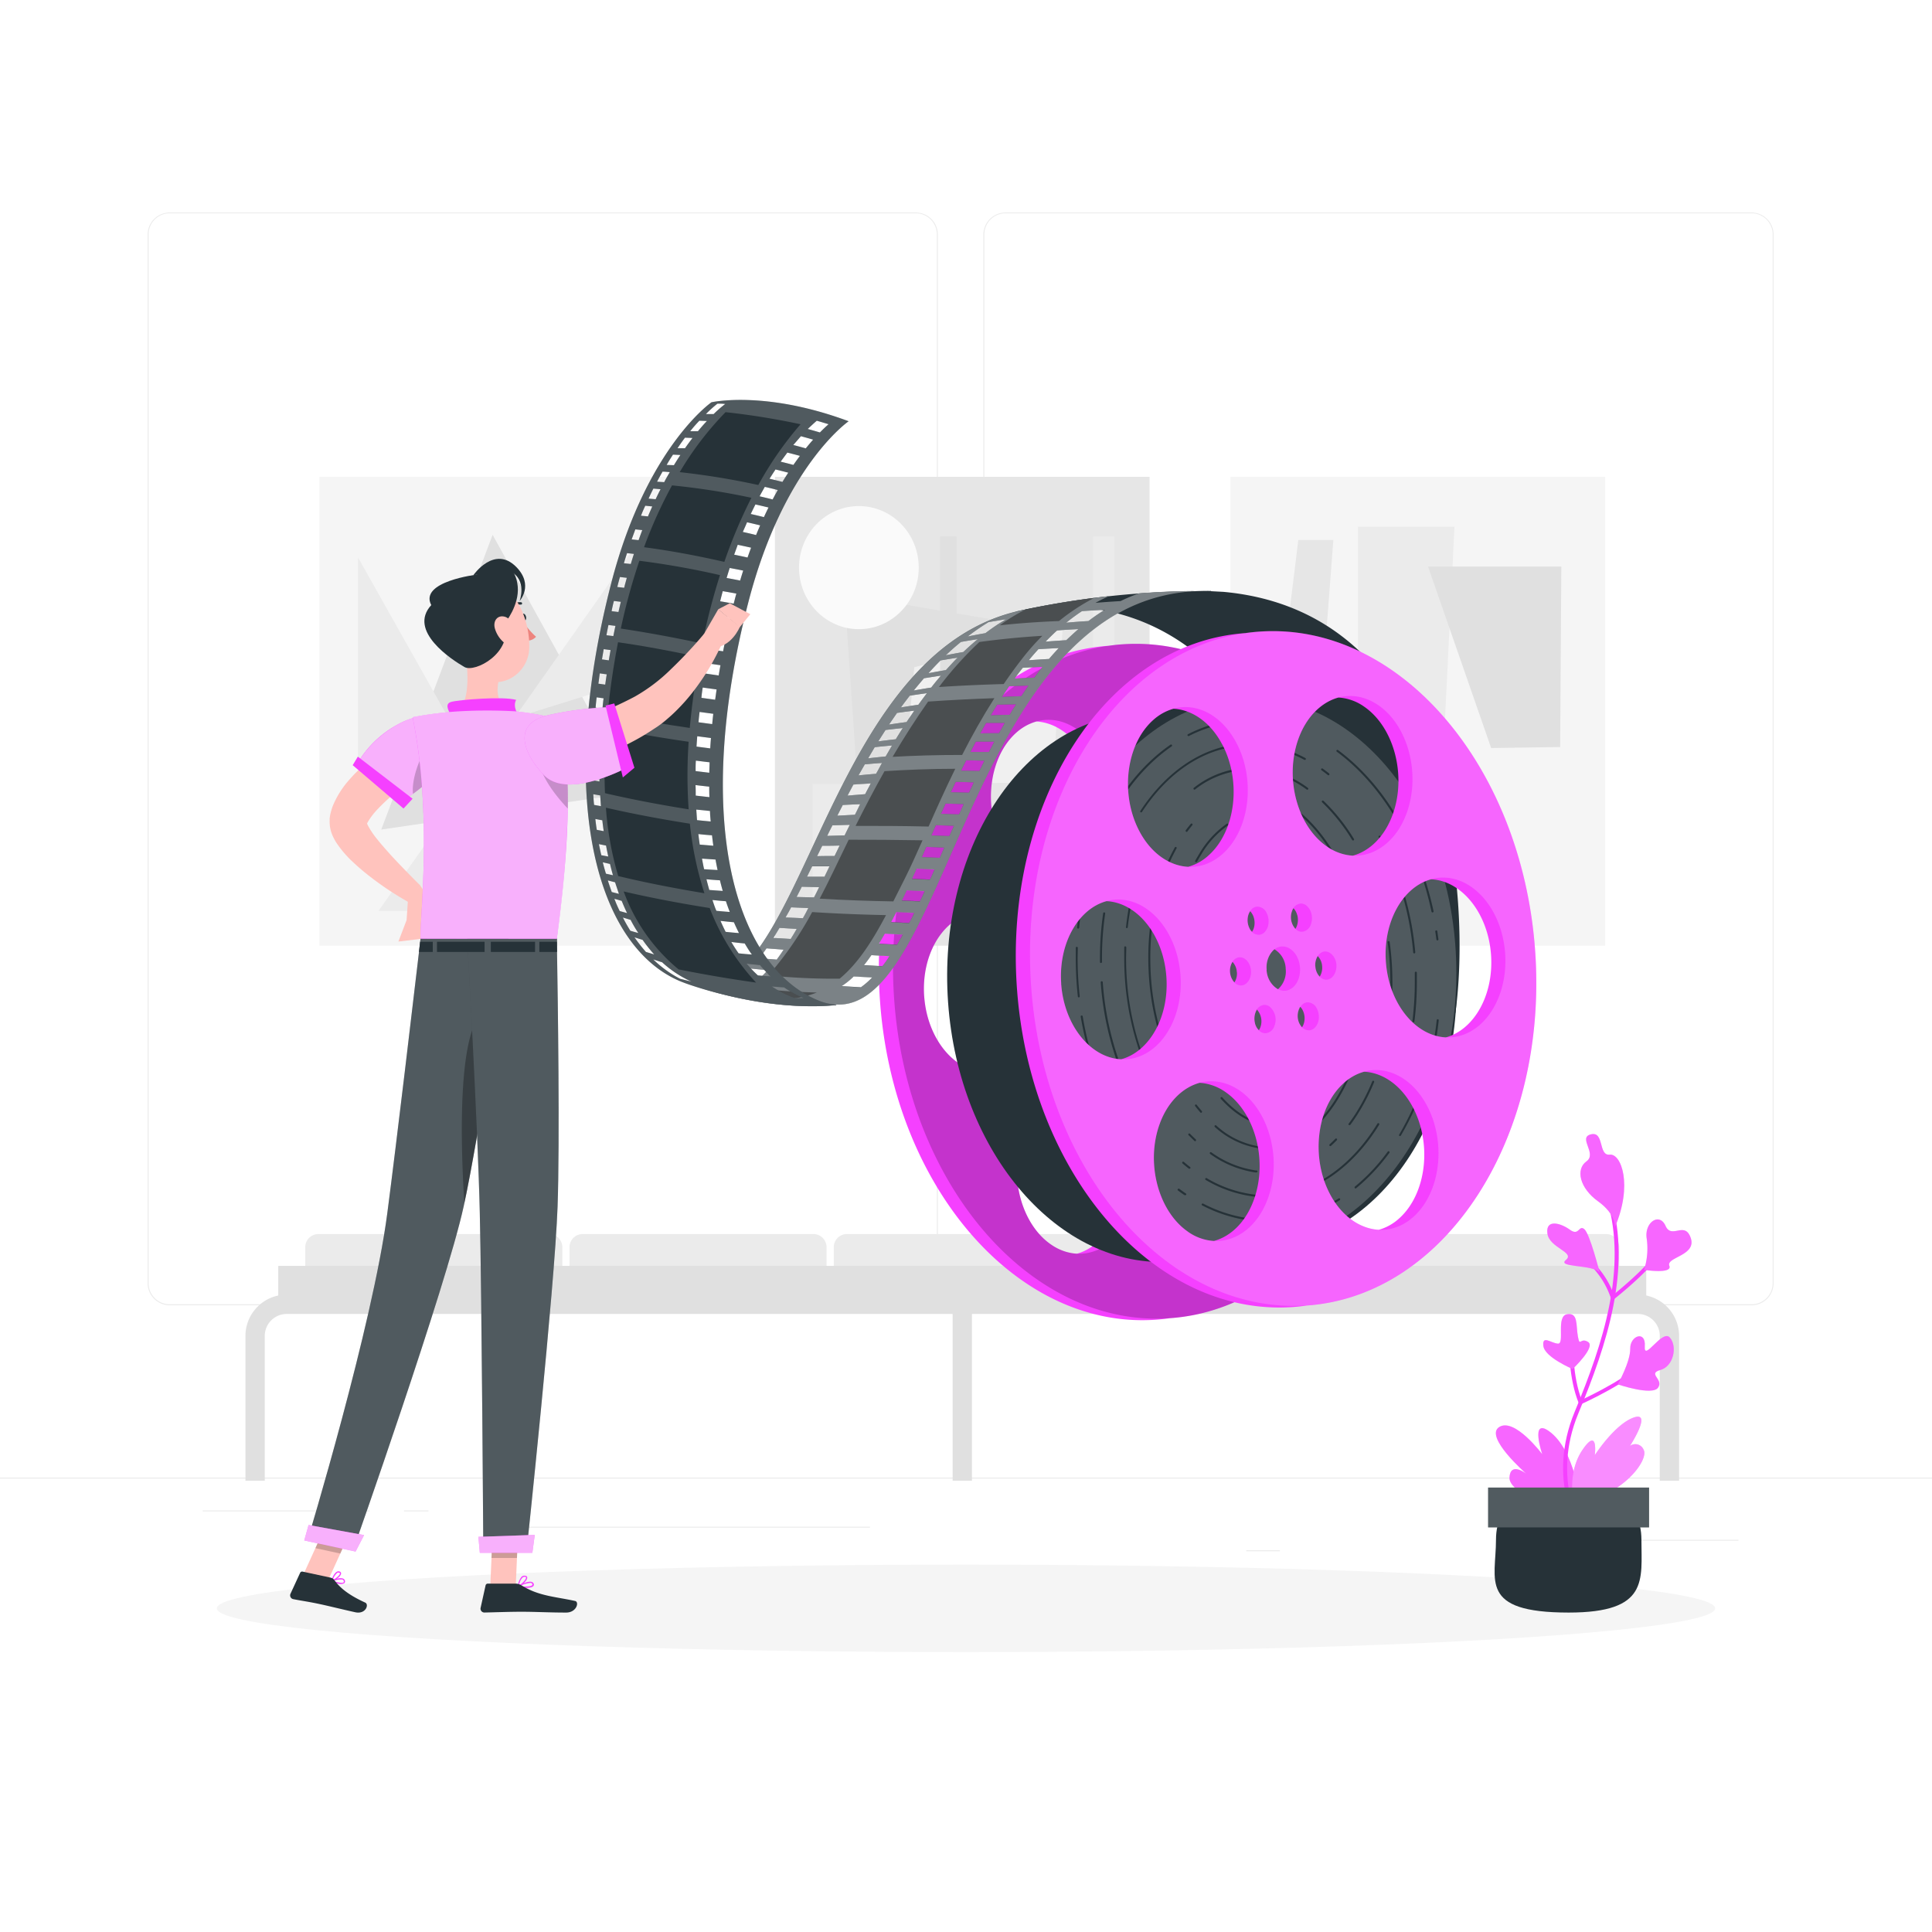 <svg class="animated" id="freepik_stories-film-rolls" xmlns="http://www.w3.org/2000/svg" viewBox="0 0 500 500" version="1.1" xmlns:xlink="http://www.w3.org/1999/xlink" xmlns:svgjs="http://svgjs.com/svgjs"><style>svg#freepik_stories-film-rolls:not(.animated) .animable {opacity: 0;}svg#freepik_stories-film-rolls.animated #freepik--film-roll--inject-11 {animation: 1.5s Infinite  linear heartbeat;animation-delay: 0s;}            @keyframes heartbeat {                0% {                    transform: scale(1);                }                10% {                    transform: scale(1.1);                }                30% {                    transform: scale(1);                }                40% {                    transform: scale(1);                }                50% {                    transform: scale(1.1);                }                60% {                    transform: scale(1);                }                100% {                    transform: scale(1);                }            }        </style><g id="freepik--background-complete--inject-11" class="animable" style="transform-origin: 250px 228.23px;"><rect y="382.4" width="500" height="0.25" style="fill: rgb(235, 235, 235); transform-origin: 250px 382.525px;" id="eljo6etkhl57" class="animable"></rect><rect x="416.78" y="398.49" width="33.12" height="0.25" style="fill: rgb(235, 235, 235); transform-origin: 433.34px 398.615px;" id="elvapdt8ou86" class="animable"></rect><rect x="322.53" y="401.21" width="8.69" height="0.25" style="fill: rgb(235, 235, 235); transform-origin: 326.875px 401.335px;" id="elbrledvbvrvi" class="animable"></rect><rect x="396.59" y="389.21" width="19.19" height="0.25" style="fill: rgb(235, 235, 235); transform-origin: 406.185px 389.335px;" id="eldy8pxec8w7r" class="animable"></rect><rect x="52.46" y="390.89" width="43.19" height="0.25" style="fill: rgb(235, 235, 235); transform-origin: 74.055px 391.015px;" id="elpq5vpcr3trp" class="animable"></rect><rect x="104.56" y="390.89" width="6.33" height="0.25" style="fill: rgb(235, 235, 235); transform-origin: 107.725px 391.015px;" id="elql6lf96zf8c" class="animable"></rect><rect x="131.47" y="395.11" width="93.68" height="0.25" style="fill: rgb(235, 235, 235); transform-origin: 178.31px 395.235px;" id="eljgic97op30p" class="animable"></rect><path d="M237,337.8H43.91a5.71,5.71,0,0,1-5.7-5.71V60.66A5.71,5.71,0,0,1,43.91,55H237a5.71,5.71,0,0,1,5.71,5.71V332.09A5.71,5.71,0,0,1,237,337.8ZM43.91,55.2a5.46,5.46,0,0,0-5.45,5.46V332.09a5.46,5.46,0,0,0,5.45,5.46H237a5.47,5.47,0,0,0,5.46-5.46V60.66A5.47,5.47,0,0,0,237,55.2Z" style="fill: rgb(235, 235, 235); transform-origin: 140.46px 196.4px;" id="elm5tdq2aj7jk" class="animable"></path><path d="M453.31,337.8H260.21a5.72,5.72,0,0,1-5.71-5.71V60.66A5.72,5.72,0,0,1,260.21,55h193.1A5.71,5.71,0,0,1,459,60.66V332.09A5.71,5.71,0,0,1,453.31,337.8ZM260.21,55.2a5.47,5.47,0,0,0-5.46,5.46V332.09a5.47,5.47,0,0,0,5.46,5.46h193.1a5.47,5.47,0,0,0,5.46-5.46V60.66a5.47,5.47,0,0,0-5.46-5.46Z" style="fill: rgb(235, 235, 235); transform-origin: 356.75px 196.4px;" id="elc6ecgxvb5df" class="animable"></path><rect x="318.45" y="123.4" width="96.96" height="121.34" style="fill: rgb(245, 245, 245); transform-origin: 366.93px 184.07px;" id="el1ond7bdqq68" class="animable"></rect><polygon points="351.43 136.3 351.43 189.65 373.85 188.46 376.42 136.3 351.43 136.3" style="fill: rgb(235, 235, 235); transform-origin: 363.925px 162.975px;" id="elmld4469cd0k" class="animable"></polygon><polygon points="369.58 146.63 404.07 146.63 403.77 193.33 385.91 193.59 369.58 146.63" style="fill: rgb(224, 224, 224); transform-origin: 386.825px 170.11px;" id="el6krulpl56wg" class="animable"></polygon><polygon points="336 139.75 345.07 139.75 341.9 181.41 330.55 184.07 336 139.75" style="fill: rgb(230, 230, 230); transform-origin: 337.81px 161.91px;" id="ely6kbndbrrw" class="animable"></polygon><rect x="82.66" y="123.4" width="96.96" height="121.34" style="fill: rgb(245, 245, 245); transform-origin: 131.14px 184.07px;" id="ele9zf8yot77h" class="animable"></rect><polygon points="127.49 138.41 164.3 205.05 98.67 214.69 127.49 138.41" style="fill: rgb(224, 224, 224); transform-origin: 131.485px 176.55px;" id="el4btv34ps8n6" class="animable"></polygon><polygon points="169.97 133.48 97.96 235.73 144.15 235.73 92.64 144.25 92.64 198.37 167.74 175.05 169.97 133.48" style="fill: rgb(235, 235, 235); transform-origin: 131.305px 184.605px;" id="el8nipeuev127" class="animable"></polygon><g id="eljj2l8dostxa"><rect x="200.55" y="123.4" width="96.96" height="121.34" style="fill: rgb(230, 230, 230); transform-origin: 249.03px 184.07px; transform: rotate(180deg);" class="animable"></rect></g><polygon points="222.74 214.68 273.69 163.18 218.57 153.82 222.74 214.68" style="fill: rgb(224, 224, 224); transform-origin: 246.13px 184.25px;" id="elh01f746oyya" class="animable"></polygon><polygon points="272.46 202.47 274.99 162.98 236.62 172.67 233.84 202.89 272.46 202.47" style="fill: rgb(240, 240, 240); transform-origin: 254.415px 182.935px;" id="eliwpqb74dzj" class="animable"></polygon><ellipse cx="222.28" cy="146.9" rx="15.49" ry="15.93" style="fill: rgb(250, 250, 250); transform-origin: 222.28px 146.9px;" id="elhro9j39dhsc" class="animable"></ellipse><path d="M267.45,216.56a7.51,7.51,0,1,1,7.51,7.72A7.63,7.63,0,0,1,267.45,216.56Z" style="fill: rgb(224, 224, 224); transform-origin: 274.958px 216.77px;" id="ellpniuayz1aj" class="animable"></path><polygon points="273.18 230.13 251.49 216.56 269.72 201.11 273.18 230.13" style="fill: rgb(245, 245, 245); transform-origin: 262.335px 215.62px;" id="ellmnwoz84unl" class="animable"></polygon><rect x="243.3" y="138.83" width="4.26" height="96.89" style="fill: rgb(224, 224, 224); transform-origin: 245.43px 187.275px;" id="elrlyzo8lgaos" class="animable"></rect><rect x="282.9" y="138.83" width="5.52" height="92.61" style="fill: rgb(235, 235, 235); transform-origin: 285.66px 185.135px;" id="el5iwafgb5j9d" class="animable"></rect><rect x="210.29" y="202.89" width="28.18" height="28.99" style="fill: rgb(235, 235, 235); transform-origin: 224.38px 217.385px;" id="elc3uh8b5it1v" class="animable"></rect><path d="M82.41,319.37h59.72a3.4,3.4,0,0,1,3.4,3.4v11.69a0,0,0,0,1,0,0H79a0,0,0,0,1,0,0V322.78A3.4,3.4,0,0,1,82.41,319.37Z" style="fill: rgb(235, 235, 235); transform-origin: 112.265px 326.915px;" id="eln2uo8vmiwpk" class="animable"></path><path d="M150.79,319.37h59.72a3.4,3.4,0,0,1,3.4,3.4v11.69a0,0,0,0,1,0,0H147.39a0,0,0,0,1,0,0V322.78A3.4,3.4,0,0,1,150.79,319.37Z" style="fill: rgb(235, 235, 235); transform-origin: 180.65px 326.915px;" id="el8l2q59vam27" class="animable"></path><path d="M219.18,319.37h59.72a3.4,3.4,0,0,1,3.4,3.4v11.69a0,0,0,0,1,0,0H215.78a0,0,0,0,1,0,0V322.78A3.4,3.4,0,0,1,219.18,319.37Z" style="fill: rgb(235, 235, 235); transform-origin: 249.04px 326.915px;" id="el1dp0cpufhja" class="animable"></path><path d="M287.56,319.37h59.72a3.4,3.4,0,0,1,3.4,3.4v11.69a0,0,0,0,1,0,0H284.16a0,0,0,0,1,0,0V322.78A3.4,3.4,0,0,1,287.56,319.37Z" style="fill: rgb(235, 235, 235); transform-origin: 317.42px 326.915px;" id="ellpg87du6a9g" class="animable"></path><path d="M355.95,319.37h59.72a3.4,3.4,0,0,1,3.4,3.4v11.69a0,0,0,0,1,0,0H352.55a0,0,0,0,1,0,0V322.78A3.4,3.4,0,0,1,355.95,319.37Z" style="fill: rgb(235, 235, 235); transform-origin: 385.81px 326.915px;" id="elwwqx9vvlphd" class="animable"></path><rect x="72.01" y="327.61" width="354.04" height="12.35" style="fill: rgb(224, 224, 224); transform-origin: 249.03px 333.785px;" id="elilf3assi1b" class="animable"></rect><path d="M434.55,383.21h-5V345.73a5.69,5.69,0,0,0-5.68-5.68H74.2a5.69,5.69,0,0,0-5.68,5.68v37.48h-5V345.73A10.69,10.69,0,0,1,74.2,335.05H423.87a10.69,10.69,0,0,1,10.68,10.68Z" style="fill: rgb(224, 224, 224); transform-origin: 249.035px 359.13px;" id="ell9rkxqeyzpg" class="animable"></path><rect x="246.54" y="333.79" width="5" height="49.42" style="fill: rgb(224, 224, 224); transform-origin: 249.04px 358.5px;" id="elk9jmarul1c" class="animable"></rect></g><g id="freepik--Shadow--inject-11" class="animable" style="transform-origin: 250px 416.24px;"><ellipse id="freepik--path--inject-11" cx="250" cy="416.24" rx="193.89" ry="11.32" style="fill: rgb(245, 245, 245); transform-origin: 250px 416.24px;" class="animable"></ellipse></g><g id="freepik--film-roll--inject-11" class="animable animator-active" style="transform-origin: 274.588px 222.583px;"><path d="M361.85,249.28c-3.44-48.15-35.43-85.11-71.44-82.53-1.21.08-2.4.22-3.59.39h-.08c-36,2.58-62.41,43.7-59,91.86s35.42,85.11,71.43,82.54c1.21-.09,2.41-.22,3.6-.4h.08C338.89,338.57,365.29,297.44,361.85,249.28Zm-11.41,1.17c.71,10.35-4.39,19.31-11.72,21.31-8-.39-14.75-8.83-15.5-19.62-.72-10.35,4.38-19.31,11.71-21.3C342.88,231.23,349.69,239.66,350.44,250.45Zm-32.9-64.3c7.75,5.29,11.08,17.79,7.43,27.91-2.07,5.75-6,9.49-10.33,10.69a13,13,0,0,1-6.64-2.34c-7.75-5.29-11.07-17.78-7.43-27.9,2.07-5.75,5.95-9.5,10.34-10.69A12.92,12.92,0,0,1,317.54,186.15Zm-28.2,82a4.77,4.77,0,0,1,.1-2.78,3.9,3.9,0,0,1,.4-.79,4.57,4.57,0,0,1,.88,4.56,3.23,3.23,0,0,1-.39.79A4,4,0,0,1,289.34,268.15Zm3-13.9a6.2,6.2,0,0,1,2-5.29,6.1,6.1,0,0,1,2.94,5.07,6.18,6.18,0,0,1-2,5.29A6.09,6.09,0,0,1,292.35,254.25Zm7.92-14.12a4.69,4.69,0,0,1-.1,2.78,3.23,3.23,0,0,1-.39.79,4.57,4.57,0,0,1-.89-4.56,3.9,3.9,0,0,1,.4-.79A4,4,0,0,1,300.27,240.13Zm-61.09,17.7c-.72-10.35,4.38-19.31,11.71-21.31,8,.39,14.76,8.83,15.51,19.62.71,10.35-4.39,19.31-11.71,21.31C246.73,277.05,239.93,268.62,239.18,257.83Zm32.9,64.3c-7.75-5.29-11.08-17.79-7.43-27.91,2.07-5.75,6-9.49,10.33-10.69a13,13,0,0,1,6.63,2.34c7.75,5.29,11.08,17.78,7.43,27.91-2.07,5.75-6,9.49-10.33,10.68A12.92,12.92,0,0,1,272.08,322.13ZM288.7,240a4.65,4.65,0,0,1,.48,2.74,4,4,0,0,1-.62,1.73,3.68,3.68,0,0,1-.63-.85,4.86,4.86,0,0,1-.48-2.75,4,4,0,0,1,.62-1.73A3.3,3.3,0,0,1,288.7,240Zm-4.06,14.92a4.34,4.34,0,0,1-.63,2.65,4.16,4.16,0,0,1-1.14-2.68,4.33,4.33,0,0,1,.63-2.64A4.14,4.14,0,0,1,284.64,254.9ZM280.88,196c5,9.53,3.43,22.36-3.52,28.64a13.1,13.1,0,0,1-5.33,3c-4.83-.25-9.6-3.48-12.65-9.27-5-9.54-3.43-22.36,3.52-28.65a13.08,13.08,0,0,1,5.33-3C273.06,187,277.83,190.2,280.88,196Zm20,72.32a4.62,4.62,0,0,1,.15-4.48,3.51,3.51,0,0,1,.62.86,4.65,4.65,0,0,1,.48,2.74,4,4,0,0,1-.62,1.73A4,4,0,0,1,300.91,268.31ZM305,253.38a4.3,4.3,0,0,1,.64-2.65,4.27,4.27,0,0,1,1.14,2.68,4.31,4.31,0,0,1-.64,2.65A4.27,4.27,0,0,1,305,253.38Zm3.77,58.91c-5-9.53-3.44-22.36,3.51-28.64a13.09,13.09,0,0,1,5.33-3c4.84.24,9.61,3.47,12.65,9.26,5,9.54,3.44,22.36-3.51,28.65a13.14,13.14,0,0,1-5.33,3C316.55,321.31,311.78,318.09,308.74,312.29Z" style="fill: rgb(245, 64, 255); transform-origin: 294.798px 254.145px;" id="elfd7tqih09x5" class="animable"></path><g id="elk81jw2i6qh"><path d="M290.41,166.75c-36,2.57-62.41,43.7-59,91.85s35.43,85.11,71.44,82.54,62.41-43.7,59-91.86S326.42,164.17,290.41,166.75Zm10.16,27.76c3.65-10.12,12.89-14,20.64-8.75s11.08,17.78,7.43,27.9-12.88,14-20.63,8.75S296.93,204.63,300.57,194.51Zm9.85,58.5c.14,2-1,3.72-2.46,3.83h0c-1.5.1-2.84-1.45-3-3.46s1-3.72,2.47-3.83S310.28,251,310.42,253Zm-11.53-13.87a2.71,2.71,0,0,1,2.22-2,2.21,2.21,0,0,1,1.42.42,3.62,3.62,0,0,1,1.41,2.14,4.7,4.7,0,0,1-.09,2.78,2.7,2.7,0,0,1-2.22,1.95,2.19,2.19,0,0,1-1.43-.41A4.41,4.41,0,0,1,298.89,239.14Zm-6.52.44a4.75,4.75,0,0,1,.49,2.74,3.64,3.64,0,0,1-1.11,2.31,2.16,2.16,0,0,1-1.33.6,2.73,2.73,0,0,1-2.49-1.63,4.86,4.86,0,0,1-.48-2.75,3.74,3.74,0,0,1,1.1-2.31,2.27,2.27,0,0,1,1.34-.6A2.7,2.7,0,0,1,292.37,239.58ZM262.9,189.7c7-6.28,16.64-3.65,21.65,5.89S288,218,281,224.24s-16.65,3.64-21.66-5.89S256,196,262.9,189.7Zm25.42,64.81c.14,2-1,3.72-2.47,3.82h0c-1.51.11-2.84-1.45-3-3.46s1-3.72,2.46-3.82S288.18,252.5,288.32,254.51Zm-49.14,3.32c-.79-11.4,5.48-21.12,14-21.7s16.09,8.21,16.88,19.61-5.48,21.12-14,21.7S240,269.24,239.18,257.83Zm53.54,55.55c-3.65,10.12-12.89,14-20.64,8.75s-11.08-17.79-7.43-27.91,12.88-14,20.63-8.75S296.36,303.26,292.72,313.38Zm1.68-44.63a2.72,2.72,0,0,1-2.22,1.95,2.2,2.2,0,0,1-1.42-.41,3.68,3.68,0,0,1-1.42-2.14,4.77,4.77,0,0,1,.1-2.78,2.71,2.71,0,0,1,2.22-2,2.31,2.31,0,0,1,1.43.41A4.42,4.42,0,0,1,294.4,268.75Zm-2-14.5c-.23-3.17,1.51-5.88,3.88-6.05s4.48,2.26,4.71,5.44-1.51,5.88-3.88,6.05S292.57,257.42,292.35,254.25Zm8.56,14.06a4.42,4.42,0,0,1,.62-5.06,2.27,2.27,0,0,1,1.34-.6,2.72,2.72,0,0,1,2.49,1.64,4.82,4.82,0,0,1,.48,2.74,3.69,3.69,0,0,1-1.1,2.31,2.21,2.21,0,0,1-1.34.6A2.73,2.73,0,0,1,300.91,268.31Zm29.48,49.87c-6.95,6.29-16.64,3.65-21.65-5.89s-3.44-22.36,3.51-28.64,16.65-3.65,21.65,5.89S337.34,311.9,330.39,318.18Zm9.71-46.43c-8.53.58-16.09-8.2-16.88-19.61s5.48-21.12,14-21.69,16.09,8.2,16.88,19.6S348.63,271.17,340.1,271.75Z" style="opacity: 0.2; transform-origin: 296.63px 253.945px;" class="animable"></path></g><g id="el9a21ttexiji"><path d="M316.61,153.17c59.79,5.47,64,80.3,60.05,109l-31-9.66s-6-89.91-65.78-95.38c0,0-5.91-.74-17.06,1.17A222.51,222.51,0,0,1,313.39,153" style="fill: rgb(250, 250, 250); opacity: 0.2; transform-origin: 320.278px 207.579px;" class="animable"></path></g><path d="M316.61,153.17c59.79,5.47,64,80.3,60.05,109l-31-9.66s-6-89.91-65.78-95.38c0,0-5.91-.74-17.06,1.17A222.51,222.51,0,0,1,313.39,153" style="fill: rgb(38, 50, 56); transform-origin: 320.278px 207.579px;" id="elwjqossmip7r" class="animable"></path><path d="M313.39,153c-6.43-.14-12.74.11-18.61.57a42.45,42.45,0,0,0-4.81,2c-2.22.13-4.39.28-6.48.45,1.13-.63,2.3-1.2,3.49-1.73a216.18,216.18,0,0,0-24.16,4h.06c-50.4,12.4-55,103.25-84,96.5l.47.15s18,7,37.13,5.14l-.6-.15c30.24,3,34.95-109,97.58-107Zm-57.55,8c1.42-.24,2.92-.49,4.49-.72a54.7,54.7,0,0,0-5.3,3.58h0c-1.64.28-3.19.58-4.6.87A59.88,59.88,0,0,1,255.84,161Zm-7.18,5.14c1.37-.25,2.84-.49,4.39-.73-1.28,1.06-2.54,2.17-3.74,3.33h0c-1.64.29-3.16.57-4.55.85C246,168.41,247.31,167.25,248.66,166.15Zm-5.26,4.78c1.38-.24,2.85-.48,4.41-.71-1,1-2,2.1-3,3.21-1.64.27-3.16.55-4.53.81Q241.79,172.53,243.4,170.93Zm-4.28,4.61h0l4.42-.69c-.86,1-1.71,2-2.54,3.1-1.63.26-3.15.52-4.54.77C237.34,177.64,238.22,176.58,239.12,175.54Zm-3.68,4.51c1.39-.22,2.87-.43,4.45-.65q-1.12,1.48-2.22,3c-1.62.23-3.14.47-4.53.7C233.88,182.08,234.65,181.06,235.44,180.05Zm-3.29,4.46c1.41-.2,2.9-.4,4.47-.58-.67,1-1.33,1.95-2,2.95h0c-1.62.21-3.15.44-4.55.65C230.77,186.5,231.46,185.5,232.15,184.51Zm-3,4.42c1.41-.17,2.91-.34,4.49-.5-.62.95-1.22,1.92-1.81,2.9-1.61.17-3.13.37-4.54.55C227.92,190.89,228.54,189.91,229.17,188.93Zm-2.78,4.45c1.42-.16,2.92-.31,4.5-.44-.57.94-1.11,1.89-1.66,2.84-1.61.16-3.12.32-4.54.49Zm-2.59,4.45c1.42-.14,2.92-.27,4.49-.37-.53.93-1,1.87-1.55,2.81-1.6.12-3.11.27-4.55.41C222.72,199.72,223.25,198.78,223.8,197.83Zm-27.58,55.72-4.48-.44a25.22,25.22,0,0,0,2.53-2.45c1.4.15,2.89.29,4.44.42A28.91,28.91,0,0,1,196.22,253.55Zm4.75-5.2-4.44-.35c.62-.81,1.25-1.66,1.87-2.56l4.42.34C202.21,246.68,201.6,247.54,201,248.35Zm3.66-5.34c-1.56-.09-3-.19-4.46-.26q.79-1.26,1.59-2.61l4.45.27C205.68,241.3,205.15,242.17,204.63,243Zm3.15-5.37-4.47-.19c.48-.85,1-1.73,1.45-2.63l4.45.19C208.74,235.9,208.26,236.78,207.78,237.64Zm2.88-5.38-4.49-.11c.45-.87.91-1.75,1.36-2.66l4.48.12C211.55,230.51,211.11,231.39,210.66,232.26Zm2.71-5.37-4.5,0c.44-.89.89-1.77,1.33-2.68l4.49,0C214.24,225.11,213.8,226,213.37,226.89Zm2.64-5.35c-1.6,0-3.1,0-4.53.05.45-.89.89-1.8,1.34-2.7,1.43,0,2.92,0,4.5-.06Zm2.6-5.34-4.52.14c.44-.91.9-1.82,1.37-2.74l4.49-.13Zm2.63-5.33-4.53.24,1.41-2.77c1.43-.08,2.93-.15,4.51-.21C222.16,209,221.7,210,221.24,210.87Zm-1.85-5q.74-1.41,1.5-2.82c1.43-.1,2.93-.2,4.5-.29-.49.93-1,1.85-1.46,2.78C222.33,205.67,220.82,205.77,219.39,205.9Zm3.36,49.64-4.91-.29a20.23,20.23,0,0,0,3.12-2.5l4.78.26A19.78,19.78,0,0,1,222.75,255.54Zm5.58-5.46-4.71-.26c.64-.8,1.29-1.67,1.92-2.59,1.52.1,3.09.18,4.69.26C229.6,248.41,229,249.27,228.33,250.08Zm3.8-5.57-4.66-.24q.76-1.26,1.53-2.61l4.65.24C233.14,242.8,232.64,243.67,232.13,244.51Zm3.14-5.6-4.65-.23c.46-.86.91-1.73,1.36-2.62l4.63.23C236.17,237.18,235.72,238.06,235.27,238.91Zm2.79-5.61-4.63-.22c.42-.86.84-1.75,1.25-2.64,1.51.08,3.06.14,4.63.23C238.89,231.56,238.48,232.44,238.06,233.3Zm2.61-5.63-4.62-.2,1.2-2.64,4.62.21C241.47,225.93,241.07,226.8,240.67,227.67ZM243.2,222l-4.63-.18,1.17-2.65c1.51.06,3,.12,4.62.2Zm2.48-5.63-4.64-.16c.39-.88.79-1.76,1.18-2.66l4.64.18Zm2.51-5.62c-1.58,0-3.13-.11-4.66-.14.41-.88.81-1.77,1.21-2.65l4.65.15C249,209,248.58,209.91,248.19,210.79Zm2.57-5.61-4.67-.12c.41-.88.83-1.77,1.26-2.66,1.52,0,3.08.07,4.66.13C251.59,203.41,251.17,204.29,250.76,205.18Zm2.67-5.6c-1.59-.05-3.16-.08-4.7-.09.44-.9.88-1.79,1.33-2.68,1.54,0,3.1.06,4.69.11C254.3,197.8,253.86,198.69,253.43,199.58Zm2.47-4.92c-1.61,0-3.19,0-4.74,0,.46-.9.92-1.8,1.4-2.69q2.33,0,4.74,0C256.83,192.88,256.36,193.78,255.9,194.66Zm2.61-4.87c-1.64,0-3.25,0-4.81.06.5-.91,1-1.82,1.53-2.72,1.57,0,3.16,0,4.8,0C259.51,188,259,188.9,258.51,189.79ZM261.3,185c-1.67,0-3.3.07-4.89.13.55-.93,1.1-1.85,1.67-2.75,1.59-.05,3.22-.08,4.89-.1C262.4,183.14,261.84,184,261.3,185Zm3-4.83c-1.7.05-3.36.12-5,.2.6-.94,1.22-1.86,1.85-2.77,1.63-.06,3.29-.12,5-.16C265.56,178.3,264.94,179.21,264.33,180.13Zm3.36-4.8c-1.74.07-3.43.16-5.09.26.69-1,1.4-1.9,2.12-2.81,1.66-.1,3.37-.17,5.11-.22C269.1,173.46,268.39,174.38,267.69,175.33Zm3.82-4.83c-1.79.1-3.53.21-5.23.33.81-1,1.64-1.93,2.48-2.86,1.72-.11,3.48-.2,5.28-.29C273.18,168.6,272.34,169.53,271.51,170.5Zm4.53-4.86c-1.87.11-3.69.24-5.44.38,1-1,2-2,3-2.91,1.79-.14,3.63-.24,5.52-.34C278.09,163.69,277.05,164.65,276,165.64Zm5.7-4.95h0c-2,.11-3.91.26-5.78.43a49.24,49.24,0,0,1,4.08-3h0c1.93-.14,3.91-.25,5.94-.35A46.91,46.91,0,0,0,281.74,160.69Z" style="fill: rgb(38, 50, 56); transform-origin: 246.17px 206.649px;" id="elth0w0tta8nc" class="animable"></path><g id="elbvu89fyo3e"><path d="M311.39,152.94l2,0h0C312.73,153,312.06,152.93,311.39,152.94ZM290,155.56c-2.22.13-4.39.28-6.48.45,1.13-.63,2.31-1.2,3.48-1.73-1.29.14-2.54.3-3.77.45-8,1-14.33,2.26-17.7,3-1.55.33-2.48.55-2.65.59h0c-50.4,12.39-55,103.24-84,96.49l.47.15s18,7,37.13,5.13l-.6-.14c29.91,3,34.83-106.56,95.56-107-5.74-.05-11.36.19-16.61.6A44.36,44.36,0,0,0,290,155.56ZM255.84,161c1.42-.24,2.92-.49,4.49-.72a54.7,54.7,0,0,0-5.3,3.58h0c-1.64.28-3.19.58-4.6.87A59.88,59.88,0,0,1,255.84,161Zm-7.18,5.14c1.37-.25,2.84-.49,4.39-.73-1.28,1.06-2.54,2.17-3.74,3.33h0c-1.64.29-3.16.57-4.55.85C246,168.41,247.31,167.25,248.66,166.15Zm-5.26,4.78c1.38-.24,2.85-.48,4.41-.71-1,1-2,2.1-3,3.21-1.64.27-3.16.55-4.53.81Q241.79,172.53,243.4,170.93Zm-4.28,4.61h0l4.42-.69c-.86,1-1.71,2-2.54,3.1-1.63.26-3.15.52-4.54.77C237.34,177.64,238.22,176.58,239.12,175.54Zm-3.68,4.51c1.39-.22,2.87-.43,4.45-.65q-1.12,1.48-2.22,3c-1.62.23-3.14.47-4.53.7C233.88,182.08,234.65,181.06,235.44,180.05Zm-3.29,4.46c1.41-.2,2.9-.4,4.47-.58-.67,1-1.33,1.95-2,2.95h0c-1.62.21-3.15.44-4.55.65C230.77,186.5,231.46,185.5,232.15,184.51Zm-3,4.42c1.41-.17,2.91-.34,4.49-.5-.62.95-1.22,1.92-1.81,2.9-1.61.17-3.13.37-4.54.55C227.92,190.89,228.54,189.91,229.17,188.93Zm-2.78,4.45c1.42-.16,2.92-.31,4.5-.44-.57.94-1.11,1.89-1.66,2.84-1.61.16-3.12.32-4.54.49Zm-2.59,4.45c1.42-.14,2.92-.27,4.49-.37-.53.93-1,1.87-1.55,2.81-1.6.12-3.11.27-4.55.41C222.72,199.72,223.25,198.78,223.8,197.83Zm-2.91,5.25c1.43-.1,2.93-.2,4.5-.29-.49.93-1,1.85-1.46,2.78-1.6.1-3.11.2-4.54.33Q220.13,204.49,220.89,203.08Zm-2.77,5.26c1.43-.08,2.93-.15,4.51-.21-.47.91-.93,1.83-1.39,2.74l-4.53.24Zm-2.66,5.26,4.49-.13-1.34,2.73-4.52.14C214.53,215.43,215,214.52,215.46,213.6Zm-2.64,5.29c1.43,0,2.92,0,4.5-.06L216,221.54c-1.6,0-3.1,0-4.53.05C211.93,220.7,212.37,219.79,212.82,218.89Zm-2.62,5.29,4.49,0c-.45.9-.89,1.8-1.32,2.68l-4.5,0C209.31,226,209.76,225.09,210.2,224.18Zm-2.67,5.31,4.48.12c-.46.9-.9,1.78-1.35,2.65l-4.49-.11C206.62,231.28,207.08,230.4,207.53,229.49Zm-2.77,5.33,4.45.19c-.47.89-1,1.77-1.43,2.63l-4.47-.19C203.79,236.6,204.27,235.72,204.76,234.82Zm-3,5.32,4.45.27c-.53.89-1.06,1.76-1.58,2.6-1.56-.09-3-.19-4.46-.26Q201,241.49,201.76,240.14Zm-3.36,5.3,4.42.34c-.61.9-1.22,1.76-1.85,2.57l-4.44-.35C197.15,247.19,197.78,246.34,198.4,245.44Zm-4.13,5.22c1.4.15,2.89.29,4.44.42a28.91,28.91,0,0,1-2.49,2.47l-4.48-.44A25.22,25.22,0,0,0,194.27,250.66Zm28.48,4.88-4.91-.29a20.23,20.23,0,0,0,3.12-2.5l4.78.26A19.78,19.78,0,0,1,222.75,255.54Zm5.58-5.46-4.71-.26c.64-.8,1.29-1.67,1.92-2.59,1.52.1,3.09.18,4.69.26C229.6,248.41,229,249.27,228.33,250.08Zm3.8-5.57-4.66-.24q.76-1.26,1.53-2.61l4.65.24C233.14,242.8,232.64,243.67,232.13,244.51Zm3.14-5.6-4.65-.23c.46-.86.91-1.73,1.36-2.62l4.63.23C236.17,237.18,235.72,238.06,235.27,238.91Zm2.79-5.61-4.63-.22c.42-.86.84-1.75,1.25-2.64,1.51.08,3.06.14,4.63.23C238.89,231.56,238.48,232.44,238.06,233.3Zm2.61-5.63-4.62-.2,1.2-2.64,4.62.21C241.47,225.93,241.07,226.8,240.67,227.67ZM243.2,222l-4.63-.18,1.17-2.65c1.51.06,3,.12,4.62.2Zm2.48-5.63-4.64-.16c.39-.88.79-1.76,1.18-2.66l4.64.18Zm2.51-5.62c-1.58,0-3.13-.11-4.66-.14.41-.88.81-1.77,1.21-2.65l4.65.15C249,209,248.58,209.91,248.19,210.79Zm2.57-5.61-4.67-.12c.41-.88.83-1.77,1.26-2.66,1.52,0,3.08.07,4.66.13C251.59,203.41,251.17,204.29,250.76,205.18Zm2.67-5.6c-1.59-.05-3.16-.08-4.7-.09.44-.9.88-1.79,1.33-2.68,1.54,0,3.1.06,4.69.11C254.3,197.8,253.86,198.69,253.43,199.58Zm2.47-4.92c-1.61,0-3.19,0-4.74,0,.46-.9.92-1.8,1.4-2.69q2.33,0,4.74,0C256.83,192.88,256.36,193.78,255.9,194.66Zm2.61-4.87c-1.64,0-3.25,0-4.81.06.5-.91,1-1.82,1.53-2.72,1.57,0,3.16,0,4.8,0C259.51,188,259,188.9,258.51,189.79ZM261.3,185c-1.67,0-3.3.07-4.89.13.55-.93,1.1-1.85,1.67-2.75,1.59-.05,3.22-.08,4.89-.1C262.4,183.14,261.84,184,261.3,185Zm3-4.83c-1.7.05-3.36.12-5,.2.6-.94,1.22-1.86,1.85-2.77,1.63-.06,3.29-.12,5-.16C265.56,178.3,264.94,179.21,264.33,180.13Zm3.36-4.8c-1.74.07-3.43.16-5.09.26.69-1,1.4-1.9,2.12-2.81,1.66-.1,3.37-.17,5.11-.22C269.1,173.46,268.39,174.38,267.69,175.33Zm3.82-4.83c-1.79.1-3.53.21-5.23.33.81-1,1.64-1.93,2.48-2.86,1.72-.11,3.48-.2,5.28-.29C273.18,168.6,272.34,169.53,271.51,170.5Zm4.53-4.86c-1.87.11-3.69.24-5.44.38,1-1,2-2,3-2.91,1.79-.14,3.63-.24,5.52-.34C278.09,163.69,277.05,164.65,276,165.64Zm5.7-4.95h0c-2,.11-3.91.26-5.78.43a49.24,49.24,0,0,1,4.08-3h0c1.93-.14,3.91-.25,5.94-.35A46.91,46.91,0,0,0,281.74,160.69Z" style="fill: rgb(250, 250, 250); opacity: 0.4; transform-origin: 246.135px 206.673px;" class="animable"></path></g><g id="elrdnx89tqnu"><g style="opacity: 0.4; transform-origin: 238.18px 206.65px;" class="animable"><path d="M215.51,225.86c-1.16,2.41-2.29,4.64-3.38,6.71,6.66.4,13.13.61,19.06.71,1-2,2-4,3.05-6.06,1.4-2.79,2.89-6.1,4.51-9.75-6.91-.12-13.38-.16-19.11-.15C218.2,220.26,216.82,223.12,215.51,225.86Z" id="el1s1zco0qxu7" class="animable" style="transform-origin: 225.44px 225.299px;"></path><path d="M231,195.87c5.46-.31,11.49-.5,18-.49,2.48-4.87,5.25-9.83,8.35-14.69-6.09.2-11.88.51-17.16.88C237,186.1,233.91,190.93,231,195.87Z" id="elr0r9x2h89pd" class="animable" style="transform-origin: 244.175px 188.28px;"></path><path d="M198.86,252.42a165.92,165.92,0,0,0,18.44.86c4.73-3.9,8.42-9.68,12-16.45-6-.12-12.47-.36-19.11-.79A88.51,88.51,0,0,1,198.86,252.42Z" id="elhnejirjmwtu" class="animable" style="transform-origin: 214.08px 244.663px;"></path><path d="M221.42,213.74c5.73,0,12.11,0,18.9.17,2.05-4.63,4.32-9.7,6.9-14.95-6.66,0-12.82.27-18.31.62C226.25,204.31,223.75,209.09,221.42,213.74Z" id="elu16ollan53m" class="animable" style="transform-origin: 234.32px 206.435px;"></path><path d="M195.48,255.72a13.29,13.29,0,0,1-2.32,1.67c7.52,1.82,13.38,1.45,18.22-.53C205.43,256.72,200.11,256.29,195.48,255.72Z" id="el5istay6sb3g" class="animable" style="transform-origin: 202.27px 257.145px;"></path><path d="M283.2,154.73a53.89,53.89,0,0,0-9.14,6c-5.55.21-10.65.6-15.31,1.1a46.56,46.56,0,0,1,6.75-4.14C268.87,157,275.2,155.76,283.2,154.73Z" id="elg6pqvf2hqte" class="animable" style="transform-origin: 270.975px 158.28px;"></path><path d="M243,177.8c5.22-.34,10.87-.61,16.76-.77,1.59-2.33,3.25-4.62,5-6.85a61.16,61.16,0,0,1,5-5.63c-6,.36-11.44.93-16.3,1.6A92.94,92.94,0,0,0,243,177.8Z" id="elxp7745vvd7o" class="animable" style="transform-origin: 256.38px 171.175px;"></path></g></g><path d="M216.43,260a14.14,14.14,0,0,1-4.59-1.06c-21.71-8.8-32.66-46.71-18.21-102.92,9.09-35.36,26-47,26-47-21.66-8.07-35.5-4.91-35.5-4.91s-16.93,11.69-26,47.05c-14.44,56.21-3.5,94.12,18.21,102.91l1,.38s3,1.13,7.79,2.4h0c7.57,2,19.6,4.41,31.29,3.28Zm-30.72-34.84c-1.18-.05-2.34-.13-3.49-.21-.2-.9-.38-1.82-.54-2.74l3.5.24C185.34,223.35,185.52,224.27,185.71,225.15Zm-1.44-9c.1.92.22,1.82.34,2.71l-3.52-.29c-.13-.9-.25-1.81-.35-2.73C181.91,216,183.09,216.09,184.27,216.18ZM184,191c-.08.9-.14,1.79-.19,2.68l-3.55-.46c.05-.88.11-1.78.19-2.68Zm-3.23-4.08c.08-.89.17-1.77.28-2.67l3.55.48c-.11.9-.2,1.79-.28,2.67Zm2.87,10.36c0,.91-.06,1.81-.08,2.71-1.14-.14-2.34-.28-3.54-.44,0-.89,0-1.79.07-2.7C181.29,197,182.47,197.15,183.63,197.28Zm-.09,6.3c0,.92,0,1.82.05,2.72-1.17-.12-2.35-.26-3.55-.4h0c0-.89,0-1.79-.05-2.72C181.18,203.32,182.37,203.46,183.54,203.58Zm.2,6.3c0,.92.11,1.83.18,2.72-1.17-.11-2.35-.22-3.54-.35-.07-.9-.13-1.81-.19-2.73Zm27.61-101c1,.28,2,.58,3.07.91-.61.53-1.37,1.24-2.24,2.13-1.08-.32-2.12-.62-3.15-.9C210,110.13,210.76,109.41,211.35,108.92Zm-4.11,4c1,.28,2.11.58,3.19.9-.61.68-1.24,1.43-1.91,2.26-1.1-.32-2.19-.6-3.23-.88C206,114.39,206.63,113.63,207.24,112.94Zm-3.51,4.24c1.08.27,2.17.55,3.28.86-.55.73-1.11,1.51-1.69,2.34q-1.68-.45-3.3-.84C202.61,118.7,203.18,117.92,203.73,117.18Zm-3.06,4.37c1.08.26,2.19.54,3.32.84-.5.76-1,1.55-1.5,2.39-1.14-.29-2.26-.57-3.35-.82C199.65,123.12,200.16,122.31,200.67,121.55ZM197.93,126c1.1.25,2.22.52,3.36.82-.44.78-.89,1.59-1.33,2.44-1.15-.3-2.28-.56-3.38-.82C197,127.63,197.48,126.82,197.93,126Zm-2.44,4.55c1.12.24,2.24.51,3.4.79-.4.81-.79,1.63-1.19,2.49-1.16-.29-2.3-.56-3.41-.81C194.69,132.2,195.09,131.37,195.49,130.58Zm-2.17,4.61c1.12.25,2.26.52,3.41.8-.35.81-.71,1.65-1.06,2.51-1.15-.29-2.3-.56-3.43-.8C192.6,136.84,193,136,193.32,135.19Zm-2.4,5.83c1.16.24,2.31.49,3.47.75-.32.83-.62,1.67-.93,2.55-1.15-.26-2.31-.51-3.46-.74C190.3,142.71,190.62,141.86,190.92,141Zm-2.07,6c1.17.22,2.34.44,3.49.68-.27.84-.53,1.7-.8,2.58-1.15-.24-2.32-.45-3.49-.67C188.31,148.7,188.57,147.84,188.85,147Zm-2.32,8c.17-.67.34-1.32.52-2,1.2.21,2.37.41,3.52.63-.17.61-.34,1.22-.49,1.85-.07.25-.14.51-.2.76-1.15-.21-2.32-.42-3.51-.62C186.41,155.46,186.47,155.24,186.53,155Zm-1,4.19,3.53.57c-.22.88-.42,1.76-.61,2.63l-3.54-.57C185.07,161,185.28,160.1,185.5,159.22Zm-1.4,6.21c1.22.17,2.4.36,3.55.53-.2.89-.37,1.77-.54,2.64l-3.55-.52C183.73,167.19,183.91,166.31,184.1,165.43Zm-1.22,6.25,3.55.52c-.17.89-.32,1.77-.46,2.65l-3.54-.51C182.57,173.45,182.72,172.57,182.88,171.68Zm-1,6.3,3.55.49c-.13.89-.25,1.78-.38,2.66l-3.55-.49C181.59,179.76,181.72,178.87,181.85,178Zm3.78-73.48c.63,0,1.29,0,2,.09a29.81,29.81,0,0,0-3,2.61c-.71,0-1.38,0-2,0A31.29,31.29,0,0,1,185.63,104.5ZM181,108.88l1.95.07c-.73.77-1.51,1.65-2.32,2.65-.71,0-1.36,0-2,0C179.44,110.56,180.23,109.68,181,108.88Zm-3.69,4.39,1.91.08c-.63.82-1.28,1.7-1.94,2.65l-1.93,0C176,115,176.64,114.11,177.27,113.27Zm-3.1,4.39,1.88.09q-.84,1.25-1.68,2.64l-1.88-.06C173.05,119.39,173.62,118.5,174.17,117.66Zm-2.71,4.4c.58,0,1.19.07,1.84.13-.48.83-1,1.69-1.44,2.59l-1.85-.11C170.49,123.77,171,122.9,171.46,122.06Zm-2.37,4.39,1.82.16c-.43.83-.86,1.7-1.27,2.59l-1.83-.15C168.24,128.16,168.66,127.29,169.09,126.45ZM167,130.88l1.81.19c-.37.83-.75,1.69-1.12,2.58-.63-.07-1.23-.12-1.8-.17C166.21,132.59,166.6,131.72,167,130.88ZM164.42,137l1.8.19c-.32.85-.64,1.71-.95,2.6l-1.8-.19C163.78,138.74,164.11,137.87,164.42,137Zm-2.15,6.15,1.79.2q-.42,1.27-.81,2.61l-1.79-.19C161.72,144.89,162,144,162.27,143.17Zm-2.37,8.18c.17-.68.35-1.34.54-2l1.78.21c-.18.67-.37,1.36-.55,2,0,.19-.1.39-.14.58l-1.79-.21C159.8,151.77,159.84,151.56,159.9,151.35Zm-1,4.2,1.77.22c-.21.88-.42,1.77-.61,2.64l-1.78-.22C158.44,157.32,158.64,156.43,158.87,155.55Zm-1.41,6.22,1.79.23c-.2.88-.37,1.76-.55,2.64l-1.78-.22C157.09,163.54,157.28,162.66,157.46,161.77ZM156.24,168l1.78.24c-.16.89-.32,1.77-.46,2.66l-1.77-.25C155.93,169.8,156.09,168.91,156.24,168Zm-1,6.27,1.78.25c-.14.89-.27,1.78-.39,2.66l-1.77-.25C155,176.08,155.08,175.19,155.22,174.29Zm-.81,6.2,1.78.25c-.12.9-.21,1.79-.29,2.68l-1.78-.26C154.21,182.28,154.3,181.38,154.41,180.49Zm-.59,6.21c.56.1,1.16.18,1.77.27-.08.9-.14,1.8-.19,2.69l-1.79-.27C153.67,188.51,153.73,187.61,153.82,186.7Zm-.37,6.25,1.78.28c0,.91-.07,1.82-.09,2.72-.61-.11-1.2-.2-1.77-.28C153.39,194.77,153.41,193.86,153.45,193Zm-.1,6.28,1.77.3c0,.92,0,1.83,0,2.74l-1.78-.3C153.37,201.06,153.35,200.15,153.35,199.23Zm.19,6.34,1.78.31c.05.94.12,1.86.18,2.77l-1.77-.32C153.65,207.42,153.59,206.5,153.54,205.57Zm.54,6.41,1.78.33c.11,1,.23,1.89.36,2.81l-1.79-.34C154.3,213.86,154.18,212.93,154.08,212Zm.95,6.51,1.8.36c.17,1,.37,1.91.57,2.84l-1.8-.34C155.4,220.42,155.21,219.47,155,218.49Zm1,4.7,1.82.42c.24,1,.5,2,.77,2.92l-1.82-.4C156.52,225.16,156.26,224.19,156,223.19Zm1.29,4.68c.56.15,1.18.32,1.84.48.33,1,.68,2.05,1,3l-1.86-.47C158,229.92,157.63,228.91,157.31,227.87ZM159,232.6l1.89.54c.45,1.09.9,2.15,1.4,3.17l-1.91-.53C159.87,234.75,159.41,233.7,159,232.6Zm4.12,8.26c-.67-1.08-1.32-2.21-1.92-3.41l2,.61c.61,1.18,1.27,2.32,2,3.4C164.38,241.25,163.72,241.06,163.09,240.86Zm1.12,1.72c.62.21,1.32.43,2.07.66a37,37,0,0,0,3,3.77l-2.14-.65A39.6,39.6,0,0,1,164.21,242.58ZM176,253.3a29,29,0,0,1-6.93-5c.72.24,1.48.49,2.29.74a28.42,28.42,0,0,0,7.58,5Zm6.82-25.75c1.15.11,2.31.2,3.5.27.23.94.47,1.86.73,2.75-1.18-.07-2.34-.16-3.49-.25C183.31,229.41,183.06,228.49,182.83,227.55Zm1.55,5.37c1.16.12,2.32.23,3.5.32.31.95.64,1.87,1,2.77-1.17-.08-2.33-.18-3.47-.29C185,234.81,184.7,233.88,184.38,232.92Zm2.08,5.4c1.15.13,2.32.25,3.49.36h0c.42,1,.86,1.9,1.31,2.8-1.16-.09-2.31-.19-3.46-.32C187.34,240.25,186.89,239.3,186.46,238.32Zm2.8,5.46c1.15.15,2.32.28,3.49.39.59,1,1.2,2,1.85,2.86-1.15-.08-2.3-.18-3.44-.31C190.5,245.79,189.86,244.8,189.26,243.78Zm6.89,8.65a32.67,32.67,0,0,1-2.93-3.05c1.16.15,2.31.28,3.47.38a31.88,31.88,0,0,0,2.75,2.92C198.35,252.62,197.24,252.54,196.15,252.43Zm9.73,5.87h0a10.27,10.27,0,0,1-1.13-.36,26.71,26.71,0,0,1-5-2.65q1.6.15,3.18.24a27.07,27.07,0,0,0,5,2.74C207.25,258.3,206.57,258.31,205.88,258.3Z" style="fill: rgb(38, 50, 56); transform-origin: 185.606px 181.96px;" id="el08ylf6bg0v2e" class="animable"></path><g id="elxhsxyhrumgl"><path d="M216.43,260a14.14,14.14,0,0,1-4.59-1.06c-21.71-8.8-32.66-46.71-18.21-102.92,9.09-35.36,26-47,26-47-21.66-8.07-35.5-4.91-35.5-4.91s-16.93,11.69-26,47.05c-14.44,56.21-3.5,94.12,18.21,102.91l1,.38s3,1.13,7.79,2.4h0c7.57,2,19.6,4.41,31.29,3.28Zm-30.72-34.84c-1.18-.05-2.34-.13-3.49-.21-.2-.9-.38-1.82-.54-2.74l3.5.24C185.34,223.35,185.52,224.27,185.71,225.15Zm-1.44-9c.1.92.22,1.82.34,2.71l-3.52-.29c-.13-.9-.25-1.81-.35-2.73C181.91,216,183.09,216.09,184.27,216.18ZM184,191c-.08.9-.14,1.79-.19,2.68l-3.55-.46c.05-.88.11-1.78.19-2.68Zm-3.23-4.08c.08-.89.17-1.77.28-2.67l3.55.48c-.11.9-.2,1.79-.28,2.67Zm2.87,10.36c0,.91-.06,1.81-.08,2.71-1.14-.14-2.34-.28-3.54-.44,0-.89,0-1.79.07-2.7C181.29,197,182.47,197.15,183.63,197.28Zm-.09,6.3c0,.92,0,1.82.05,2.72-1.17-.12-2.35-.26-3.55-.4h0c0-.89,0-1.79-.05-2.72C181.18,203.32,182.37,203.46,183.54,203.58Zm.2,6.3c0,.92.11,1.83.18,2.72-1.17-.11-2.35-.22-3.54-.35-.07-.9-.13-1.81-.19-2.73Zm27.61-101c1,.28,2,.58,3.07.91-.61.53-1.37,1.24-2.24,2.13-1.08-.32-2.12-.62-3.15-.9C210,110.13,210.76,109.41,211.35,108.92Zm-4.11,4c1,.28,2.11.58,3.19.9-.61.68-1.24,1.43-1.91,2.26-1.1-.32-2.19-.6-3.23-.88C206,114.39,206.63,113.63,207.24,112.94Zm-3.51,4.24c1.08.27,2.17.55,3.28.86-.55.73-1.11,1.51-1.69,2.34q-1.68-.45-3.3-.84C202.61,118.7,203.18,117.92,203.73,117.18Zm-3.06,4.37c1.08.26,2.19.54,3.32.84-.5.76-1,1.55-1.5,2.39-1.14-.29-2.26-.57-3.35-.82C199.65,123.12,200.16,122.31,200.67,121.55ZM197.93,126c1.1.25,2.22.52,3.36.82-.44.78-.89,1.59-1.33,2.44-1.15-.3-2.28-.56-3.38-.82C197,127.63,197.48,126.82,197.93,126Zm-2.44,4.55c1.12.24,2.24.51,3.4.79-.4.81-.79,1.63-1.19,2.49-1.16-.29-2.3-.56-3.41-.81C194.69,132.2,195.09,131.37,195.49,130.58Zm-2.17,4.61c1.12.25,2.26.52,3.41.8-.35.81-.71,1.65-1.06,2.51-1.15-.29-2.3-.56-3.43-.8C192.6,136.84,193,136,193.32,135.19Zm-2.4,5.83c1.16.24,2.31.49,3.47.75-.32.83-.62,1.67-.93,2.55-1.15-.26-2.31-.51-3.46-.74C190.3,142.71,190.62,141.86,190.92,141Zm-2.07,6c1.17.22,2.34.44,3.49.68-.27.84-.53,1.7-.8,2.58-1.15-.24-2.32-.45-3.49-.67C188.31,148.7,188.57,147.84,188.85,147Zm-2.32,8c.17-.67.34-1.32.52-2,1.2.21,2.37.41,3.52.63-.17.61-.34,1.22-.49,1.85-.07.25-.14.51-.2.76-1.15-.21-2.32-.42-3.51-.62C186.41,155.46,186.47,155.24,186.53,155Zm-1,4.19,3.53.57c-.22.88-.42,1.76-.61,2.63l-3.54-.57C185.07,161,185.28,160.1,185.5,159.22Zm-1.4,6.21c1.22.17,2.4.36,3.55.53-.2.89-.37,1.77-.54,2.64l-3.55-.52C183.73,167.19,183.91,166.31,184.1,165.43Zm-1.22,6.25,3.55.52c-.17.89-.32,1.77-.46,2.65l-3.54-.51C182.57,173.45,182.72,172.57,182.88,171.68Zm-1,6.3,3.55.49c-.13.89-.25,1.78-.38,2.66l-3.55-.49C181.59,179.76,181.72,178.87,181.85,178Zm3.78-73.48c.63,0,1.29,0,2,.09a29.81,29.81,0,0,0-3,2.61c-.71,0-1.38,0-2,0A31.29,31.29,0,0,1,185.63,104.5ZM181,108.88l1.95.07c-.73.77-1.51,1.65-2.32,2.65-.71,0-1.36,0-2,0C179.44,110.56,180.23,109.68,181,108.88Zm-3.69,4.39,1.91.08c-.63.82-1.28,1.7-1.94,2.65l-1.93,0C176,115,176.64,114.11,177.27,113.27Zm-3.1,4.39,1.88.09q-.84,1.25-1.68,2.64l-1.88-.06C173.05,119.39,173.62,118.5,174.17,117.66Zm-2.71,4.4c.58,0,1.19.07,1.84.13-.48.83-1,1.69-1.44,2.59l-1.85-.11C170.49,123.77,171,122.9,171.46,122.06Zm-2.37,4.39,1.82.16c-.43.83-.86,1.7-1.27,2.59l-1.83-.15C168.24,128.16,168.66,127.29,169.09,126.45ZM167,130.88l1.81.19c-.37.83-.75,1.69-1.12,2.58-.63-.07-1.23-.12-1.8-.17C166.21,132.59,166.6,131.72,167,130.88ZM164.42,137l1.8.19c-.32.85-.64,1.71-.95,2.6l-1.8-.19C163.78,138.74,164.11,137.87,164.42,137Zm-2.15,6.15,1.79.2q-.42,1.27-.81,2.61l-1.79-.19C161.72,144.89,162,144,162.27,143.17Zm-2.37,8.18c.17-.68.35-1.34.54-2l1.78.21c-.18.67-.37,1.36-.55,2,0,.19-.1.39-.14.58l-1.79-.21C159.8,151.77,159.84,151.56,159.9,151.35Zm-1,4.2,1.77.22c-.21.88-.42,1.77-.61,2.64l-1.78-.22C158.44,157.32,158.64,156.43,158.87,155.55Zm-1.41,6.22,1.79.23c-.2.88-.37,1.76-.55,2.64l-1.78-.22C157.09,163.54,157.28,162.66,157.46,161.77ZM156.24,168l1.78.24c-.16.89-.32,1.77-.46,2.66l-1.77-.25C155.93,169.8,156.09,168.91,156.24,168Zm-1,6.27,1.78.25c-.14.89-.27,1.78-.39,2.66l-1.77-.25C155,176.08,155.08,175.19,155.22,174.29Zm-.81,6.2,1.78.25c-.12.9-.21,1.79-.29,2.68l-1.78-.26C154.21,182.28,154.3,181.38,154.41,180.49Zm-.59,6.21c.56.1,1.16.18,1.77.27-.08.9-.14,1.8-.19,2.69l-1.79-.27C153.67,188.51,153.73,187.61,153.82,186.7Zm-.37,6.25,1.78.28c0,.91-.07,1.82-.09,2.72-.61-.11-1.2-.2-1.77-.28C153.39,194.77,153.41,193.86,153.45,193Zm-.1,6.28,1.77.3c0,.92,0,1.83,0,2.74l-1.78-.3C153.37,201.06,153.35,200.15,153.35,199.23Zm.19,6.34,1.78.31c.05.94.12,1.86.18,2.77l-1.77-.32C153.65,207.42,153.59,206.5,153.54,205.57Zm.54,6.41,1.78.33c.11,1,.23,1.89.36,2.81l-1.79-.34C154.3,213.86,154.18,212.93,154.08,212Zm.95,6.51,1.8.36c.17,1,.37,1.91.57,2.84l-1.8-.34C155.4,220.42,155.21,219.47,155,218.49Zm1,4.7,1.82.42c.24,1,.5,2,.77,2.92l-1.82-.4C156.52,225.16,156.26,224.19,156,223.19Zm1.29,4.68c.56.15,1.18.32,1.84.48.33,1,.68,2.05,1,3l-1.86-.47C158,229.92,157.63,228.91,157.31,227.87ZM159,232.6l1.89.54c.45,1.09.9,2.15,1.4,3.17l-1.91-.53C159.87,234.75,159.41,233.7,159,232.6Zm4.12,8.26c-.67-1.08-1.32-2.21-1.92-3.41l2,.61c.61,1.18,1.27,2.32,2,3.4C164.38,241.25,163.72,241.06,163.09,240.86Zm1.12,1.72c.62.21,1.32.43,2.07.66a37,37,0,0,0,3,3.77l-2.14-.65A39.6,39.6,0,0,1,164.21,242.58ZM176,253.3a29,29,0,0,1-6.93-5c.72.24,1.48.49,2.29.74a28.42,28.42,0,0,0,7.58,5Zm6.82-25.75c1.15.11,2.31.2,3.5.27.23.94.47,1.86.73,2.75-1.18-.07-2.34-.16-3.49-.25C183.31,229.41,183.06,228.49,182.83,227.55Zm1.55,5.37c1.16.12,2.32.23,3.5.32.31.95.64,1.87,1,2.77-1.17-.08-2.33-.18-3.47-.29C185,234.81,184.7,233.88,184.38,232.92Zm2.08,5.4c1.15.13,2.32.25,3.49.36h0c.42,1,.86,1.9,1.31,2.8-1.16-.09-2.31-.19-3.46-.32C187.34,240.25,186.89,239.3,186.46,238.32Zm2.8,5.46c1.15.15,2.32.28,3.49.39.59,1,1.2,2,1.85,2.86-1.15-.08-2.3-.18-3.44-.31C190.5,245.79,189.86,244.8,189.26,243.78Zm6.89,8.65a32.67,32.67,0,0,1-2.93-3.05c1.16.15,2.31.28,3.47.38a31.88,31.88,0,0,0,2.75,2.92C198.35,252.62,197.24,252.54,196.15,252.43Zm9.73,5.87h0a10.27,10.27,0,0,1-1.13-.36,26.71,26.71,0,0,1-5-2.65q1.6.15,3.18.24a27.07,27.07,0,0,0,5,2.74C207.25,258.3,206.57,258.31,205.88,258.3Z" style="fill: rgb(250, 250, 250); opacity: 0.2; transform-origin: 185.606px 181.96px;" class="animable"></path></g><path d="M187.46,145.41a129.23,129.23,0,0,1,7-16.58,183.37,183.37,0,0,0-20.54-3.21,118,118,0,0,0-7.24,16C172.25,142.35,179.09,143.51,187.46,145.41Z" style="fill: rgb(38, 50, 56); transform-origin: 180.57px 135.515px;" id="ellhtn7nuuh1g" class="animable"></path><path d="M165.47,145.13a157.56,157.56,0,0,0-4.8,17.54c6,.9,13.07,2.15,21.08,3.87a169.8,169.8,0,0,1,4.58-17.7A211.12,211.12,0,0,0,165.47,145.13Z" style="fill: rgb(38, 50, 56); transform-origin: 173.5px 155.835px;" id="elawd9kz3hje6" class="animable"></path><path d="M179.13,182.57q.81-6.57,1.93-12.51c-8-1.71-15.08-3-21.11-3.85-.88,4.49-1.63,9.24-2.25,14.3-.17,1.42-.32,2.8-.45,4.17,7.51,1.57,14.87,2.79,21.26,3.71C178.68,186.49,178.88,184.56,179.13,182.57Z" style="fill: rgb(38, 50, 56); transform-origin: 169.155px 177.3px;" id="elx4wzd9rpalh" class="animable"></path><path d="M196.25,125.52a90.31,90.31,0,0,1,10.93-15.72,188.2,188.2,0,0,0-19.41-3.13,82,82,0,0,0-11.86,15.52A193.42,193.42,0,0,1,196.25,125.52Z" style="fill: rgb(38, 50, 56); transform-origin: 191.545px 116.095px;" id="eln9b1ims1yu" class="animable"></path><path d="M183.67,235c-6.93-1.1-14.62-2.51-22.26-4.29a46.75,46.75,0,0,0,14.2,20.16c7.12,1.44,14,2.57,20.06,3.42A59.83,59.83,0,0,1,183.67,235Z" style="fill: rgb(38, 50, 56); transform-origin: 178.54px 242.5px;" id="elubbzr35n6v" class="animable"></path><path d="M182.3,231.17a87.25,87.25,0,0,1-3.76-18c-6.76-1.06-14.26-2.43-21.73-4.14A82.65,82.65,0,0,0,160,226.72C167.59,228.56,175.28,230,182.3,231.17Z" style="fill: rgb(38, 50, 56); transform-origin: 169.555px 220.1px;" id="eldb12g1yo19" class="animable"></path><path d="M178.22,209.45a127.32,127.32,0,0,1,0-17.48c-6.39-.92-13.76-2.14-21.3-3.7a139.51,139.51,0,0,0-.35,17C164,207,171.45,208.37,178.22,209.45Z" style="fill: rgb(38, 50, 56); transform-origin: 167.338px 198.86px;" id="eldliw4uuc4fj" class="animable"></path><path d="M376.76,248c-2.8-39.16-28.81-69.21-58.09-67.12-5.49.39-22,3.57-25.31,3.8-29.29,2.1-50.76,35.54-48,74.7s28.81,69.22,58.09,67.13c5.49-.39,22-3.57,25.31-3.81C358.09,320.58,379.56,287.14,376.76,248Z" style="fill: rgb(38, 50, 56); transform-origin: 311.063px 253.695px;" id="el238deoj7e02" class="animable"></path><g id="el6dryx9c6c6s"><ellipse cx="323.74" cy="251.76" rx="53.16" ry="71.09" style="fill: rgb(250, 250, 250); opacity: 0.2; transform-origin: 323.74px 251.76px; transform: rotate(-4.09deg);" class="animable"></ellipse></g><path d="M324.55,316h0l-1.42-.17a37.65,37.65,0,0,1-12-3.87.25.25,0,0,1-.11-.35.26.26,0,0,1,.35-.12,36.93,36.93,0,0,0,11.84,3.82c.47.06.93.12,1.4.16a.27.27,0,0,1,.24.29A.26.26,0,0,1,324.55,316Zm20.22-4.3a.26.26,0,0,1-.23-.13.26.26,0,0,1,.1-.36c.61-.33,1.21-.69,1.8-1.06a.26.26,0,0,1,.36.09.26.26,0,0,1-.08.36c-.6.37-1.21.73-1.82,1.07A.31.31,0,0,1,344.77,311.67Zm-38.06-2.39a.25.25,0,0,1-.15,0c-.58-.39-1.16-.8-1.72-1.23a.25.25,0,0,1,0-.36.26.26,0,0,1,.36-.06c.56.42,1.13.83,1.7,1.22a.26.26,0,0,1,.07.36A.25.25,0,0,1,306.71,309.28Zm44.13-1.73a.26.26,0,0,1-.21-.1.27.27,0,0,1,0-.37,49,49,0,0,0,8.54-9.11.27.27,0,0,1,.43.31,50.14,50.14,0,0,1-8.64,9.21A.25.25,0,0,1,350.84,307.55ZM362.33,294a.37.37,0,0,1-.14,0,.26.26,0,0,1-.08-.36A73.74,73.74,0,0,0,371.82,264a.26.26,0,0,1,.29-.23.25.25,0,0,1,.23.29,74.16,74.16,0,0,1-9.78,29.79A.28.28,0,0,1,362.33,294ZM291,292.6a.26.26,0,0,1-.22-.12,80.54,80.54,0,0,1-11.09-29.37.25.25,0,0,1,.21-.3.26.26,0,0,1,.3.21,79.94,79.94,0,0,0,11,29.18.25.25,0,0,1-.08.36A.23.23,0,0,1,291,292.6Zm-11.79-34.47a.27.27,0,0,1-.26-.23c-.12-1.13-.23-2.28-.31-3.42-.15-2.14-.23-4.31-.23-6.44,0-.92,0-1.84,0-2.75a.28.28,0,0,1,.27-.26.27.27,0,0,1,.26.27c0,.91-.05,1.82-.05,2.74,0,2.12.08,4.27.23,6.4.09,1.14.19,2.28.31,3.4a.25.25,0,0,1-.23.29ZM372,243.38a.26.26,0,0,1-.26-.23c-.09-.69-.18-1.38-.29-2.07a.26.26,0,0,1,.52-.08c.1.69.2,1.39.29,2.09a.27.27,0,0,1-.23.29ZM279,240.32h0a.27.27,0,0,1-.24-.28c.07-.71.14-1.41.22-2.1a.27.27,0,0,1,.29-.23.26.26,0,0,1,.23.29c-.08.69-.15,1.39-.21,2.08A.27.27,0,0,1,279,240.32Zm91.73-4.18a.28.28,0,0,1-.26-.21,83.39,83.39,0,0,0-3.51-12,.26.26,0,1,1,.49-.19A84.49,84.49,0,0,1,371,235.82a.26.26,0,0,1-.2.31Zm-5.54-16.93a.25.25,0,0,1-.23-.15c-4.69-10.32-11.26-18.8-19-24.53a.26.26,0,1,1,.31-.42c7.82,5.78,14.45,14.33,19.17,24.73a.27.27,0,0,1-.13.35Zm-80.87-1.28h-.1a.27.27,0,0,1-.15-.35c4.36-10.75,10.88-19.35,18.86-24.86a.26.26,0,0,1,.36.07.27.27,0,0,1-.07.37c-7.89,5.45-14.34,14-18.66,24.62A.26.26,0,0,1,284.32,217.93Zm23.26-27.43a.27.27,0,0,1-.24-.14.26.26,0,0,1,.12-.35,35.16,35.16,0,0,1,12.06-3.67.26.26,0,1,1,.06.52,34.9,34.9,0,0,0-11.88,3.61A.27.27,0,0,1,307.58,190.5Zm19.31-3.69h0c-.69-.07-1.39-.12-2.08-.14a.27.27,0,0,1,0-.53c.7,0,1.42.08,2.11.15a.26.26,0,0,1,.24.29A.27.27,0,0,1,326.89,186.81Z" style="fill: rgb(38, 50, 56); transform-origin: 325.377px 251.072px;" id="elrtxujllc3h" class="animable"></path><path d="M327,309.84h0a28.42,28.42,0,0,1-3.08-.25,32.51,32.51,0,0,1-11.88-4.22.27.27,0,0,1-.1-.36.26.26,0,0,1,.36-.1A31.81,31.81,0,0,0,324,309.07a27.53,27.53,0,0,0,3,.25.26.26,0,0,1,.26.27A.27.27,0,0,1,327,309.84Zm5.23-.35a.26.26,0,0,1,0-.52c9.07-1.47,17.49-7.62,23.71-17.31l.54-.86a.25.25,0,0,1,.36-.09.26.26,0,0,1,.09.36c-.18.3-.37.59-.55.88-6.3,9.81-14.85,16-24.07,17.54Zm-24.4-7a.33.33,0,0,1-.16-.05c-.55-.43-1.1-.88-1.63-1.34a.26.26,0,0,1,.34-.4c.53.46,1.07.9,1.61,1.32a.26.26,0,0,1,.05.37A.25.25,0,0,1,307.87,302.45ZM293.49,284.6a.27.27,0,0,1-.23-.14,78.19,78.19,0,0,1-8.39-30.24.27.27,0,0,1,.24-.28.27.27,0,0,1,.28.24,77.74,77.74,0,0,0,8.34,30,.27.27,0,0,1-.11.35A.28.28,0,0,1,293.49,284.6Zm71-12.8h-.06a.25.25,0,0,1-.19-.32c.15-.67.3-1.36.43-2a.26.26,0,1,1,.52.1c-.14.69-.29,1.38-.44,2.06A.28.28,0,0,1,364.47,271.8Zm1.27-7.24h0a.27.27,0,0,1-.23-.3,80.55,80.55,0,0,0,.62-10c0-.83,0-1.67,0-2.52a.27.27,0,0,1,.26-.27.28.28,0,0,1,.27.26c0,.85,0,1.69,0,2.53a79.88,79.88,0,0,1-.63,10.08A.26.26,0,0,1,365.74,264.56Zm-80.83-15.34a.25.25,0,0,1-.26-.26c0-.33,0-.65,0-1a81.09,81.09,0,0,1,.83-11.62.26.26,0,1,1,.52.08,80,80,0,0,0-.83,11.54c0,.32,0,.65,0,1a.26.26,0,0,1-.26.26ZM366,246.75a.27.27,0,0,1-.26-.24,76.63,76.63,0,0,0-8.93-29.85.26.26,0,0,1,.1-.36.27.27,0,0,1,.36.11,77.27,77.27,0,0,1,9,30.05.27.27,0,0,1-.24.29ZM286.67,231.5h-.06a.28.28,0,0,1-.2-.32c.15-.69.31-1.37.48-2.05a.26.26,0,0,1,.32-.19.27.27,0,0,1,.19.32c-.17.67-.33,1.35-.48,2A.25.25,0,0,1,286.67,231.5Zm8.68-21.26a.33.33,0,0,1-.14,0,.26.26,0,0,1-.08-.37c6.62-10.11,15.62-16.25,25.34-17.29a.27.27,0,0,1,0,.53c-9.56,1-18.42,7.07-24.95,17.05A.25.25,0,0,1,295.35,210.24Zm48.48-9.59a.27.27,0,0,1-.17-.06c-.55-.43-1.1-.86-1.66-1.26a.26.26,0,0,1-.06-.36.26.26,0,0,1,.37-.06c.56.4,1.12.83,1.68,1.27a.27.27,0,0,1,0,.37A.25.25,0,0,1,343.83,200.65Zm-6.12-4a.31.31,0,0,1-.13,0,31.22,31.22,0,0,0-10.34-3.41c-.51-.07-1-.12-1.53-.17a.26.26,0,0,1-.24-.28.27.27,0,0,1,.29-.24c.51,0,1,.1,1.55.17a32,32,0,0,1,10.52,3.46.27.27,0,0,1-.12.5Z" style="fill: rgb(38, 50, 56); transform-origin: 325.675px 251.195px;" id="elvexzdk2e94" class="animable"></path><path d="M325.15,303.42h0l-.3,0a26.72,26.72,0,0,1-11.65-4.77.27.27,0,0,1-.07-.37.25.25,0,0,1,.36-.06,26.23,26.23,0,0,0,11.43,4.68l.29,0a.26.26,0,0,1,.23.3A.27.27,0,0,1,325.15,303.42Zm19.14-6.8a.25.25,0,0,1-.19-.09.26.26,0,0,1,0-.37c.5-.45,1-.94,1.49-1.45a.27.27,0,0,1,.37,0,.28.28,0,0,1,0,.38c-.5.51-1,1-1.52,1.47A.24.24,0,0,1,344.29,296.62Zm-35-1.28a.25.25,0,0,1-.18-.08c-.5-.47-1-1-1.51-1.48a.26.26,0,0,1,.38-.36c.49.51,1,1,1.49,1.46a.27.27,0,0,1,0,.37A.25.25,0,0,1,309.25,295.34Zm39.93-4.19a.33.33,0,0,1-.16,0,.27.27,0,0,1,0-.37c.57-.78,1.14-1.61,1.69-2.45a53.71,53.71,0,0,0,4.39-8.47.26.26,0,0,1,.34-.15.27.27,0,0,1,.14.35,53.88,53.88,0,0,1-4.43,8.55c-.55.86-1.13,1.69-1.71,2.48A.26.26,0,0,1,349.18,291.15Zm-52.6-14.92a.26.26,0,0,1-.25-.16,73.91,73.91,0,0,1-5.22-22.48c-.13-1.87-.2-3.77-.2-5.63,0-.93,0-1.87,0-2.79,0-.15.1-.28.27-.26a.27.27,0,0,1,.26.27c0,.93-.05,1.86-.05,2.78,0,1.85.06,3.73.2,5.59a73.15,73.15,0,0,0,5.18,22.32.26.26,0,0,1-.14.34A.2.2,0,0,1,296.58,276.23Zm60.49-1H357a.26.26,0,0,1-.17-.33,69.38,69.38,0,0,0,3-20.62c0-1.85-.07-3.72-.2-5.58-.12-1.61-.29-3.25-.51-4.85a.26.26,0,0,1,.52-.07c.23,1.61.4,3.26.51,4.88.14,1.87.2,3.76.2,5.62a70.06,70.06,0,0,1-3,20.77A.26.26,0,0,1,357.07,275.23Zm-65.47-35h0a.26.26,0,0,1-.23-.29,67.71,67.71,0,0,1,2.49-12.38.24.24,0,0,1,.32-.17.26.26,0,0,1,.18.32A67.57,67.57,0,0,0,291.86,240,.26.26,0,0,1,291.6,240.2Zm62-16.23a.25.25,0,0,1-.24-.15c-.3-.64-.6-1.27-.91-1.89a.26.26,0,1,1,.47-.23c.31.62.62,1.26.91,1.9a.26.26,0,0,1-.12.35Zm-57.76-1.05-.1,0a.27.27,0,0,1-.15-.34c.27-.66.54-1.31.83-1.95a.25.25,0,0,1,.34-.13.27.27,0,0,1,.13.35q-.42.94-.81,1.92A.27.27,0,0,1,295.82,222.92Zm54.3-5.43a.27.27,0,0,1-.23-.12,48.85,48.85,0,0,0-7.79-9.77.26.26,0,1,1,.36-.38,49.17,49.17,0,0,1,7.88,9.87.26.26,0,0,1-.09.36A.22.22,0,0,1,350.12,217.49Zm-41.05-13.16a.25.25,0,0,1-.21-.1.26.26,0,0,1,.05-.37,24.1,24.1,0,0,1,13-5.15,22.51,22.51,0,0,1,4.56.16,27,27,0,0,1,11.95,5,.27.27,0,0,1,.06.37.28.28,0,0,1-.37.06,26.39,26.39,0,0,0-11.71-4.9,21.45,21.45,0,0,0-4.45-.14,23.54,23.54,0,0,0-12.7,5A.25.25,0,0,1,309.07,204.33Z" style="fill: rgb(38, 50, 56); transform-origin: 325.651px 251.056px;" id="elmkte28j18a" class="animable"></path><path d="M327.55,297.31h0a16.83,16.83,0,0,1-1.87-.15,22.05,22.05,0,0,1-11.29-5.51.26.26,0,0,1,0-.37.27.27,0,0,1,.37,0,21.55,21.55,0,0,0,11,5.39,15.75,15.75,0,0,0,1.81.14.25.25,0,0,1,.25.27A.26.26,0,0,1,327.55,297.31Zm5.16-.81a.27.27,0,0,1-.25-.18.26.26,0,0,1,.17-.33c4.69-1.58,9.1-5.42,12.75-11.1a49.27,49.27,0,0,0,5.72-12.74.26.26,0,0,1,.32-.18.27.27,0,0,1,.18.33,49.6,49.6,0,0,1-5.78,12.87c-3.72,5.79-8.22,9.7-13,11.32ZM310.85,288a.25.25,0,0,1-.19-.09c-.46-.53-.91-1.08-1.34-1.64a.26.26,0,0,1,0-.36.27.27,0,0,1,.37,0c.43.56.88,1.1,1.32,1.61a.26.26,0,0,1,0,.37A.24.24,0,0,1,310.85,288Zm-10.63-20.32a.26.26,0,0,1-.25-.19,67.77,67.77,0,0,1-2.6-14.35c-.12-1.74-.19-3.49-.19-5.2a67.47,67.47,0,0,1,1-11.74.29.29,0,0,1,.31-.21.27.27,0,0,1,.21.31,66.24,66.24,0,0,0-1,11.64c0,1.7.06,3.44.18,5.16a67.59,67.59,0,0,0,2.59,14.25.26.26,0,0,1-.18.32Zm53.55-16a.28.28,0,0,1-.27-.26c0-.69-.06-1.39-.11-2.09a.27.27,0,0,1,.24-.28.26.26,0,0,1,.28.25q.07,1.05.12,2.1a.27.27,0,0,1-.25.28Zm-.68-7.32a.26.26,0,0,1-.26-.22,67.66,67.66,0,0,0-3-12.18.26.26,0,1,1,.49-.17,67,67,0,0,1,3,12.27.27.27,0,0,1-.22.3Zm-53.5-13h-.07a.26.26,0,0,1-.18-.32,51.27,51.27,0,0,1,4.7-11.72.26.26,0,0,1,.35-.11.26.26,0,0,1,.1.36,51.4,51.4,0,0,0-4.65,11.61A.26.26,0,0,1,299.59,231.39Zm48.6-4.08a.26.26,0,0,1-.24-.16c-5.18-11.67-13.15-19.65-21.31-21.36a.26.26,0,1,1,.11-.51c8.32,1.74,16.43,9.83,21.68,21.66a.25.25,0,0,1-.13.34Zm-41.09-12a.3.3,0,0,1-.16-.05.27.27,0,0,1-.06-.37c.43-.58.87-1.14,1.31-1.66a.27.27,0,0,1,.37,0,.26.26,0,0,1,0,.37c-.43.52-.86,1.07-1.28,1.64A.26.26,0,0,1,307.1,215.31Z" style="fill: rgb(38, 50, 56); transform-origin: 325.605px 251.277px;" id="el44lr3glnvq9" class="animable"></path><path d="M326.57,291h0c-3.42-.47-7.19-2.83-10.63-6.64a.26.26,0,1,1,.39-.35c3.36,3.71,7,6,10.31,6.47a.26.26,0,0,1,.22.29A.27.27,0,0,1,326.57,291Zm-13.69-10.69a.26.26,0,0,1-.22-.12c-.38-.57-.77-1.17-1.14-1.78a.26.26,0,1,1,.45-.27c.37.6.74,1.19,1.13,1.76a.26.26,0,0,1-.07.36A.3.3,0,0,1,312.88,280.26Zm28.84-.72-.12,0a.27.27,0,0,1-.11-.36c.33-.6.65-1.22.95-1.85a.27.27,0,0,1,.35-.13.28.28,0,0,1,.13.36c-.31.64-.64,1.27-1,1.87A.27.27,0,0,1,341.72,279.54Zm2.95-6.72h-.09a.26.26,0,0,1-.16-.34A53.83,53.83,0,0,0,347,260.24a.26.26,0,0,1,.28-.24.27.27,0,0,1,.24.29,54.34,54.34,0,0,1-2.61,12.35A.27.27,0,0,1,344.67,272.82ZM304.6,258.88a.27.27,0,0,1-.26-.22c-.33-2-.57-4-.71-6-.12-1.59-.18-3.2-.18-4.77a56.13,56.13,0,0,1,3.64-20.4.27.27,0,0,1,.34-.15.26.26,0,0,1,.15.34,55.56,55.56,0,0,0-3.6,20.21c0,1.56.06,3.15.17,4.74.14,2,.38,4,.71,5.91a.25.25,0,0,1-.21.3Zm42.95-3.59h0a.27.27,0,0,1-.26-.27c0-.24,0-.47,0-.71,0-1.55-.06-3.14-.17-4.73A58,58,0,0,0,339.78,225a.26.26,0,0,1,.1-.36.25.25,0,0,1,.35.1,58.6,58.6,0,0,1,7.41,24.85c.11,1.59.17,3.2.17,4.76V255A.26.26,0,0,1,347.55,255.29Zm-38-32.17-.12,0a.26.26,0,0,1-.11-.35c.35-.64.72-1.27,1.09-1.88a24.74,24.74,0,0,1,7.09-7.71.27.27,0,0,1,.37.08.26.26,0,0,1-.08.36,24,24,0,0,0-6.93,7.55c-.37.59-.73,1.22-1.08,1.85A.25.25,0,0,1,309.55,223.12ZM324.6,211.8h0a8.44,8.44,0,0,0-1.74-.05l-.29,0a.27.27,0,1,1,0-.53l.3,0a8.81,8.81,0,0,1,1.85.05.26.26,0,0,1,0,.52Z" style="fill: rgb(38, 50, 56); transform-origin: 325.63px 251.097px;" id="elvqntj70r4sb" class="animable"></path><path d="M397.29,246c-3.44-48.16-35.42-85.11-71.43-82.53-1.21.08-2.41.22-3.6.39h-.08c-36,2.58-62.41,43.7-59,91.86s35.43,85.11,71.44,82.54c1.21-.09,2.41-.22,3.59-.4h.08C374.33,335.27,400.74,294.14,397.29,246Zm-11.41,1.17c.72,10.35-4.38,19.31-11.71,21.31-7.95-.39-14.76-8.83-15.51-19.62-.71-10.35,4.39-19.31,11.72-21.3C378.33,227.93,385.13,236.36,385.88,247.15ZM353,182.85c7.75,5.29,11.08,17.79,7.44,27.91-2.08,5.75-5.95,9.49-10.34,10.69a13,13,0,0,1-6.63-2.34c-7.75-5.29-11.08-17.78-7.43-27.9,2.07-5.75,6-9.5,10.33-10.69A12.86,12.86,0,0,1,353,182.85Zm-28.19,82a4.69,4.69,0,0,1,.1-2.78,3.63,3.63,0,0,1,.39-.79,4.55,4.55,0,0,1,.89,4.56,4.15,4.15,0,0,1-.39.79A3.92,3.92,0,0,1,324.79,264.85Zm3-13.9a6.18,6.18,0,0,1,2-5.29,6.07,6.07,0,0,1,2.93,5.07,6.2,6.2,0,0,1-2,5.29A6.1,6.1,0,0,1,327.79,251Zm7.93-14.12a4.77,4.77,0,0,1-.1,2.78,4.15,4.15,0,0,1-.39.79,4.55,4.55,0,0,1-.89-4.56,3.87,3.87,0,0,1,.39-.79A4,4,0,0,1,335.72,236.83Zm-61.1,17.7c-.71-10.35,4.39-19.31,11.72-21.31,8,.39,14.75,8.83,15.5,19.62.72,10.35-4.38,19.31-11.71,21.3C282.18,273.75,275.37,265.32,274.62,254.53Zm32.9,64.3c-7.75-5.29-11.08-17.79-7.43-27.91,2.07-5.75,6-9.49,10.34-10.69a13,13,0,0,1,6.63,2.34c7.75,5.29,11.08,17.78,7.43,27.9-2.07,5.76-5.95,9.5-10.34,10.69A12.92,12.92,0,0,1,307.52,318.83Zm16.63-82.15a4.81,4.81,0,0,1,.48,2.74,4,4,0,0,1-.62,1.73,3.3,3.3,0,0,1-.63-.86,4.65,4.65,0,0,1-.48-2.74,4,4,0,0,1,.62-1.73A3.54,3.54,0,0,1,324.15,236.68Zm-4.06,14.92a4.28,4.28,0,0,1-.64,2.65,4.47,4.47,0,0,1-.5-5.32A4.22,4.22,0,0,1,320.09,251.6Zm-3.77-58.91c5,9.53,3.44,22.36-3.51,28.64a13,13,0,0,1-5.33,3c-4.84-.24-9.61-3.47-12.65-9.26-5-9.54-3.44-22.36,3.51-28.65a13.2,13.2,0,0,1,5.33-3C308.51,183.67,313.28,186.89,316.32,192.69Zm20,72.32a4.62,4.62,0,0,1,.14-4.48,3.54,3.54,0,0,1,.63.86,4.65,4.65,0,0,1,.48,2.74,4,4,0,0,1-.62,1.73A3.68,3.68,0,0,1,336.36,265Zm4.06-14.93a4.36,4.36,0,0,1,.63-2.65,4.16,4.16,0,0,1,1.14,2.68,4.38,4.38,0,0,1-.63,2.65A4.16,4.16,0,0,1,340.42,250.08ZM344.18,309c-5-9.53-3.43-22.36,3.52-28.64a13,13,0,0,1,5.33-3c4.83.24,9.6,3.47,12.65,9.26,5,9.54,3.43,22.36-3.52,28.65a13.08,13.08,0,0,1-5.33,3C352,318,347.23,314.79,344.18,309Z" style="fill: rgb(245, 64, 255); transform-origin: 330.238px 250.865px;" id="eleyh8mld5lu7" class="animable"></path><g id="eldm6i3eqsmah"><path d="M325.86,163.45c-36,2.57-62.42,43.7-59,91.85s35.42,85.11,71.43,82.54,62.42-43.7,59-91.86S361.87,160.87,325.86,163.45ZM336,191.21c3.64-10.13,12.88-14,20.64-8.75s11.08,17.78,7.43,27.9-12.89,14-20.64,8.75S332.37,201.33,336,191.21Zm9.85,58.5c.14,2-1,3.72-2.47,3.83h0c-1.5.1-2.83-1.45-3-3.46s1-3.72,2.46-3.83S345.73,247.7,345.87,249.71Zm-11.53-13.87a2.71,2.71,0,0,1,2.22-2,2.28,2.28,0,0,1,1.42.41,3.77,3.77,0,0,1,1.41,2.15,4.7,4.7,0,0,1-.1,2.78,2.7,2.7,0,0,1-2.22,1.95,2.16,2.16,0,0,1-1.42-.41A4.4,4.4,0,0,1,334.34,235.84Zm-6.52.44a4.66,4.66,0,0,1,.48,2.74,3.69,3.69,0,0,1-1.1,2.31,2.19,2.19,0,0,1-1.34.6,2.72,2.72,0,0,1-2.48-1.64,4.65,4.65,0,0,1-.48-2.74,3.69,3.69,0,0,1,1.1-2.31,2.22,2.22,0,0,1,1.33-.6A2.72,2.72,0,0,1,327.82,236.28ZM298.34,186.4c7-6.28,16.65-3.65,21.66,5.89s3.43,22.36-3.52,28.64-16.64,3.65-21.65-5.88S291.39,192.69,298.34,186.4Zm25.42,64.81c.14,2-1,3.72-2.46,3.82h0c-1.5.11-2.84-1.45-3-3.46s1-3.72,2.47-3.82S323.62,249.2,323.76,251.21Zm-49.13,3.32c-.8-11.41,5.48-21.12,14-21.7s16.08,8.2,16.88,19.61-5.49,21.12-14,21.7S275.42,265.94,274.63,254.53Zm53.53,55.55c-3.64,10.12-12.88,14-20.64,8.75s-11.08-17.79-7.43-27.91,12.89-14,20.64-8.75S331.81,300,328.16,310.08Zm1.68-44.63a2.72,2.72,0,0,1-2.22,1.95,2.23,2.23,0,0,1-1.42-.41,3.71,3.71,0,0,1-1.41-2.14,4.69,4.69,0,0,1,.1-2.78,2.71,2.71,0,0,1,2.22-2,2.28,2.28,0,0,1,1.42.41A4.41,4.41,0,0,1,329.84,265.45Zm-2-14.5c-.22-3.17,1.52-5.88,3.89-6s4.48,2.26,4.71,5.44-1.52,5.88-3.89,6S328,254.12,327.79,251ZM336.36,265A4.42,4.42,0,0,1,337,260a2.25,2.25,0,0,1,1.34-.6A2.72,2.72,0,0,1,340.8,261a4.66,4.66,0,0,1,.48,2.74,3.64,3.64,0,0,1-1.1,2.31,2.19,2.19,0,0,1-1.33.6A2.73,2.73,0,0,1,336.36,265Zm29.48,49.87c-6.95,6.29-16.65,3.65-21.66-5.89s-3.43-22.36,3.52-28.64,16.64-3.65,21.65,5.89S372.79,308.6,365.84,314.88Zm9.7-46.43c-8.53.58-16.08-8.2-16.88-19.61s5.49-21.12,14-21.69,16.08,8.2,16.87,19.6S384.07,267.87,375.54,268.45Z" style="fill: rgb(250, 250, 250); opacity: 0.2; transform-origin: 332.075px 250.645px;" class="animable"></path></g></g><g id="freepik--Plant--inject-11" class="animable" style="transform-origin: 411.443px 355.408px;"><path d="M409,389.21s-1.28-14-8.17-18.86c-4.88-3.42-1.7,6-1.7,6S392,366.8,388,369.31,395,381.4,395,381.4s-4.15-3.25-4.35,1S404.26,391.77,409,389.21Z" style="fill: rgb(245, 64, 255); transform-origin: 398.062px 379.393px;" id="elgkdzno95ix7" class="animable"></path><g id="el8az2nl428ts"><path d="M409,389.21s-1.28-14-8.17-18.86c-4.88-3.42-1.7,6-1.7,6S392,366.8,388,369.31,395,381.4,395,381.4s-4.15-3.25-4.35,1S404.26,391.77,409,389.21Z" style="fill: rgb(255, 255, 255); opacity: 0.2; transform-origin: 398.062px 379.393px;" class="animable"></path></g><path d="M408.79,396.52c-.08-.13-8.65-13.37-1.25-31.18s13.61-36.95,8.41-54.76l1-.28c5.28,18.11-.94,37.34-8.45,55.42-7.18,17.3,1.08,30.12,1.17,30.25Z" style="fill: rgb(245, 64, 255); transform-origin: 411.724px 353.41px;" id="elgfd7297b9mb" class="animable"></path><path d="M407.25,389.21s-1.84-7.91,2.31-14,3.17,1.39,3.17,1.39,5.14-8,10.08-9.74-1,7.37-1,7.37a2.32,2.32,0,0,1,3.57,1C426.77,377.75,420,387.42,407.25,389.21Z" style="fill: rgb(245, 64, 255); transform-origin: 416.201px 377.925px;" id="ele5fivtruxio" class="animable"></path><g id="elmhgcppwyyic"><path d="M407.25,389.21s-1.84-7.91,2.31-14,3.17,1.39,3.17,1.39,5.14-8,10.08-9.74-1,7.37-1,7.37a2.32,2.32,0,0,1,3.57,1C426.77,377.75,420,387.42,407.25,389.21Z" style="fill: rgb(255, 255, 255); opacity: 0.4; transform-origin: 416.201px 377.925px;" class="animable"></path></g><path d="M387.16,398.51c0,10.39-4.58,18.82,18.82,18.82,20.8,0,18.82-8.43,18.82-18.82s-8.43-13.33-18.82-13.33S387.16,388.12,387.16,398.51Z" style="fill: rgb(38, 50, 56); transform-origin: 405.824px 401.255px;" id="el6dlad87m8y" class="animable"></path><g id="elkfao8c00fl"><rect x="385.12" y="384.98" width="41.66" height="10.31" style="fill: rgb(38, 50, 56); transform-origin: 405.95px 390.135px; transform: rotate(180deg);" class="animable"></rect></g><g id="eltv59niqs3ic"><rect x="385.12" y="384.98" width="41.66" height="10.31" style="fill: rgb(255, 255, 255); isolation: isolate; opacity: 0.2; transform-origin: 405.95px 390.135px; transform: rotate(180deg);" class="animable"></rect></g><path d="M408.79,363.64l-.2-.48c-2.65-6.39-2.5-14.83-2.49-15.19l1,0c0,.09-.15,8.16,2.22,14.3,2.35-1.1,12.76-6.12,15.62-10l.8.59c-3.37,4.55-15.95,10.27-16.48,10.51Z" style="fill: rgb(245, 64, 255); transform-origin: 415.918px 355.805px;" id="el2glgdaxqr7d" class="animable"></path><path d="M417.11,336.69l-.21-.7a21.54,21.54,0,0,0-7.28-10.27l.59-.82a22.51,22.51,0,0,1,7.43,10.1c2.22-1.79,10.31-8.51,11.84-12.38l.93.37c-1.87,4.72-12.28,12.9-12.72,13.25Z" style="fill: rgb(245, 64, 255); transform-origin: 420.015px 329.655px;" id="elt0dk051xqha" class="animable"></path><path d="M417.93,317.61s.41-3.28-4.36-6.71-5.85-8.29-3-10.34-2.33-6.17,1.18-7,1.83,5.6,4.84,5.26S422.6,306.72,417.93,317.61Z" style="fill: rgb(245, 64, 255); transform-origin: 414.68px 305.548px;" id="eligd8zxqpfza" class="animable"></path><path d="M425.48,328.64a18.16,18.16,0,0,0,.69-8.07c-.68-4.2,3.29-6.89,4.87-3.32s5-1.39,6.53,3.16-6.42,4.95-5.55,7.17S425.48,328.64,425.48,328.64Z" style="fill: rgb(245, 64, 255); transform-origin: 431.623px 322.266px;" id="el2cdzmjzspnn" class="animable"></path><path d="M414,329.36s-2.56-10.14-4-11.28-1.32,1.92-3.71.17-6.31-2.84-5.83.95,7.26,4.85,4.79,6.88S412.47,327.2,414,329.36Z" style="fill: rgb(245, 64, 255); transform-origin: 407.21px 323.004px;" id="elpfgysu6sxzl" class="animable"></path><path d="M407,354.3s6.06-5.7,4-7-2.11,1.49-2.64-1.43.13-6.23-2.8-5.75-.54,7.73-2.36,7.61-4.13-2.32-3.78.61S407,354.3,407,354.3Z" style="fill: rgb(245, 64, 255); transform-origin: 405.406px 347.187px;" id="eltq3cvmwckpd" class="animable"></path><path d="M418.68,358.27s3.28-5.85,3.22-9.24,4.09-4.82,3.77-.62,4.51-4.53,6.49-2.25,1,7.42-2.45,8.39.91,2.35-.59,4.56S418.68,358.27,418.68,358.27Z" style="fill: rgb(245, 64, 255); transform-origin: 425.926px 352.843px;" id="el7p228ullcom" class="animable"></path><g id="ellug3gybl09n"><g style="opacity: 0.2; transform-origin: 418.575px 326.7px;" class="animable"><path d="M417.93,317.61s.41-3.28-4.36-6.71-5.85-8.29-3-10.34-2.33-6.17,1.18-7,1.83,5.6,4.84,5.26S422.6,306.72,417.93,317.61Z" style="fill: rgb(255, 255, 255); transform-origin: 414.68px 305.548px;" id="elj9ar1k2tyko" class="animable"></path><path d="M425.48,328.64a18.16,18.16,0,0,0,.69-8.07c-.68-4.2,3.29-6.89,4.87-3.32s5-1.39,6.53,3.16-6.42,4.95-5.55,7.17S425.48,328.64,425.48,328.64Z" style="fill: rgb(255, 255, 255); transform-origin: 431.623px 322.266px;" id="elgvxcb20oxpc" class="animable"></path><path d="M414,329.36s-2.56-10.14-4-11.28-1.32,1.92-3.71.17-6.31-2.84-5.83.95,7.26,4.85,4.79,6.88S412.47,327.2,414,329.36Z" style="fill: rgb(255, 255, 255); transform-origin: 407.21px 323.004px;" id="elxyp31v0nfhf" class="animable"></path><path d="M407,354.3s6.06-5.7,4-7-2.11,1.49-2.64-1.43.13-6.23-2.8-5.75-.54,7.73-2.36,7.61-4.13-2.32-3.78.61S407,354.3,407,354.3Z" style="fill: rgb(255, 255, 255); transform-origin: 405.406px 347.187px;" id="elhxarufbcgu" class="animable"></path><path d="M418.68,358.27s3.28-5.85,3.22-9.24,4.09-4.82,3.77-.62,4.51-4.53,6.49-2.25,1,7.42-2.45,8.39.91,2.35-.59,4.56S418.68,358.27,418.68,358.27Z" style="fill: rgb(255, 255, 255); transform-origin: 425.926px 352.843px;" id="elovh6sk5bo0i" class="animable"></path></g></g></g><g id="freepik--Character--inject-11" class="animable" style="transform-origin: 134.633px 280.983px;"><path d="M105.22,202.7l-1.91,1.57c-.66.54-1.31,1.1-1.94,1.66-1.26,1.11-2.49,2.25-3.56,3.4a17.89,17.89,0,0,0-2.5,3.21,5.57,5.57,0,0,0-.3.55c-.05.09,0,.12-.08.18v-.06a.43.43,0,0,0,0-.16.65.65,0,0,0,0-.21c-.11-.38,0,.16.22.67a22,22,0,0,0,2.57,3.81c1.06,1.33,2.25,2.65,3.45,4,2.43,2.63,5,5.26,7.6,7.84l-3.15,4.25A80,80,0,0,1,95.94,227a57.25,57.25,0,0,1-4.53-3.84,27.8,27.8,0,0,1-4.31-5,13.44,13.44,0,0,1-1-1.83,9.16,9.16,0,0,1-.74-2.69,8.76,8.76,0,0,1-.05-.91l0-.51,0-.25,0-.15c.06-.4.11-.83.2-1.19a14.63,14.63,0,0,1,.63-2.08,23.88,23.88,0,0,1,3.66-6.06A43.49,43.49,0,0,1,94.16,198c.75-.69,1.51-1.36,2.29-2s1.54-1.23,2.49-1.89Z" style="fill: rgb(255, 195, 189); transform-origin: 97.04px 213.76px;" id="el51015ps6iza" class="animable"></path><path d="M118.57,191.2c.31,6.33-13.48,15.51-13.48,15.51l-12.48-9.37a27.1,27.1,0,0,1,9.94-9.64C109.93,183.41,118.25,184.72,118.57,191.2Z" style="fill: rgb(245, 64, 255); transform-origin: 105.593px 195.96px;" id="elv3ln0hp95n" class="animable"></path><g id="elh4savntani"><path d="M118.57,191.2c.13,2.66-2.23,5.83-5,8.61a62.64,62.64,0,0,1-6.68,5.65c-1.08.78-1.78,1.26-1.78,1.26l-9.39-7.06-3.08-2.32s.09-.17.27-.47a28,28,0,0,1,9.66-9.17C109.94,183.4,118.25,184.73,118.57,191.2Z" style="fill: rgb(250, 250, 250); opacity: 0.6; transform-origin: 105.608px 195.964px;" class="animable"></path></g><polygon points="92.61 195.82 106.78 206.71 104.43 209.25 91.28 198.03 92.61 195.82" style="fill: rgb(245, 64, 255); transform-origin: 99.03px 202.535px;" id="elgw4vi1pruj" class="animable"></polygon><g id="elxv9203vockn"><path d="M113.55,199.81a62.64,62.64,0,0,1-6.68,5.65c-.4-4.45,2.22-9.64,2.22-9.64A19.51,19.51,0,0,1,113.55,199.81Z" style="opacity: 0.2; transform-origin: 110.189px 200.64px;" class="animable"></path></g><path d="M108.74,229.15s3.92,5.56,3.33,7.83a34.89,34.89,0,0,1-2.59,5.93l-6.37.76,2.12-5.56.36-5.44Z" style="fill: rgb(255, 195, 189); transform-origin: 107.62px 236.41px;" id="el7gfx4yvtxom" class="animable"></path><polygon points="78.49 407.55 84.94 408.94 91.41 394.72 84.96 393.33 78.49 407.55" style="fill: rgb(255, 195, 189); transform-origin: 84.95px 401.135px;" id="elza9g108wyns" class="animable"></polygon><polygon points="126.88 410.6 133.47 410.6 134.13 395.33 127.54 395.33 126.88 410.6" style="fill: rgb(255, 195, 189); transform-origin: 130.505px 402.965px;" id="elqv8n4p348gg" class="animable"></polygon><g id="elxdxcf65lz9m"><polygon points="134.13 395.34 133.79 403.2 127.19 403.2 127.53 395.34 134.13 395.34" style="opacity: 0.2; transform-origin: 130.66px 399.27px;" class="animable"></polygon></g><g id="eljq0tmtuay5"><polygon points="84.96 393.33 91.41 394.73 88.07 402.06 81.62 400.66 84.96 393.33" style="opacity: 0.2; transform-origin: 86.515px 397.695px;" class="animable"></polygon></g><path d="M131.6,242.91s0,.29-.12.82-.23,1.48-.39,2.63c-1.26,8.29-4.58,30-7.62,47.54-1.25,7.17-2.45,13.66-3.46,18.26-4.5,20.68-28.62,89-28.62,89l-11.8-2.55S96.46,342.94,100.23,314c2.44-18.65,6.86-56.18,8.21-67.68.13-1.15.23-2,.3-2.63s.1-.82.1-.82Z" style="fill: rgb(38, 50, 56); transform-origin: 105.595px 322.015px;" id="elzi1rvtinqd9" class="animable"></path><g id="el8wm4poy73z5"><path d="M131.6,242.91s0,.29-.12.82-.23,1.48-.39,2.63c-1.26,8.29-4.58,30-7.62,47.54-1.25,7.17-2.45,13.66-3.46,18.26-4.5,20.68-28.62,89-28.62,89l-11.8-2.55S96.46,342.94,100.23,314c2.44-18.65,6.86-56.18,8.21-67.68.13-1.15.23-2,.3-2.63s.1-.82.1-.82Z" style="fill: rgb(250, 250, 250); opacity: 0.2; transform-origin: 105.595px 322.015px;" class="animable"></path></g><g id="el0ffjpgpt1kqd"><path d="M126.87,260.86c-8.65,1.7-7.74,34-6.7,50.55,2.5-11.73,6.15-34.3,8.65-50.32A3,3,0,0,0,126.87,260.86Z" style="opacity: 0.3; transform-origin: 124.17px 286.1px;" class="animable"></path></g><path d="M144.3,312.3c-.75,20.91-8.05,89.38-8.05,89.38H125.08s-.41-67.25-.91-87.79c-.12-5.45-.39-12.48-.7-20v0c-.79-18.29-1.91-39.41-2.36-47.54,0-1.15-.1-2-.13-2.63s0-.82,0-.82h23.18s0,.29,0,.82,0,1.48,0,2.63C144.36,257.88,144.9,295.4,144.3,312.3Z" style="fill: rgb(38, 50, 56); transform-origin: 132.771px 322.29px;" id="ellym6lakvrms" class="animable"></path><g id="elmapiccuij2q"><path d="M144.3,312.3c-.75,20.91-8.05,89.38-8.05,89.38H125.08s-.41-67.25-.91-87.79c-.12-5.45-.39-12.48-.7-20v0c-.79-18.29-1.91-39.41-2.36-47.54,0-1.15-.1-2-.13-2.63s0-.82,0-.82h23.18s0,.29,0,.82,0,1.48,0,2.63C144.36,257.88,144.9,295.4,144.3,312.3Z" style="fill: rgb(250, 250, 250); opacity: 0.2; transform-origin: 132.771px 322.29px;" class="animable"></path></g><path d="M134.91,159.89c.11.52.47.89.81.82s.53-.55.43-1.07-.47-.89-.81-.82S134.81,159.37,134.91,159.89Z" style="fill: rgb(38, 50, 56); transform-origin: 135.53px 159.765px;" id="elxzif14up6as" class="animable"></path><path d="M135.33,160.79a19.22,19.22,0,0,0,3.4,4,3,3,0,0,1-2.39,1Z" style="fill: rgb(237, 132, 126); transform-origin: 137.03px 163.292px;" id="elp49ukq0a2u9" class="animable"></path><path d="M132.42,157.39a.29.29,0,0,1-.21-.09.3.3,0,0,1,0-.44,3.08,3.08,0,0,1,2.66-1,.31.31,0,0,1-.11.61h0a2.49,2.49,0,0,0-2.09.85A.34.34,0,0,1,132.42,157.39Z" style="fill: rgb(38, 50, 56); transform-origin: 133.616px 156.615px;" id="ely7ls7k66ux" class="animable"></path><path d="M120.07,167.22c1,4.82,1.89,13.66-1.48,16.88,0,0,1.31,4.89,10.28,4.89,9.85,0,4.7-4.89,4.7-4.89-5.37-1.28-5.23-5.27-4.3-9Z" style="fill: rgb(255, 195, 189); transform-origin: 126.753px 178.105px;" id="elf979mb0wh36" class="animable"></path><path d="M116.64,185c-.72-1.34-1.51-2.87.13-3.35,1.8-.53,13.4-1.51,16.81-.52-1.05,1.87.72,4.15.72,4.15Z" style="fill: rgb(245, 64, 255); transform-origin: 125.052px 182.993px;" id="elqranawl4gxf" class="animable"></path><path d="M87.45,409.83a2.14,2.14,0,0,0,1.64-.09.63.63,0,0,0,.15-.72.71.71,0,0,0-.4-.46c-.89-.43-2.94.4-3,.44a.15.15,0,0,0-.1.14.16.16,0,0,0,.09.15A8,8,0,0,0,87.45,409.83Zm1.07-1.05a.48.48,0,0,1,.18.06.39.39,0,0,1,.24.26c.08.29,0,.37,0,.4-.36.3-1.67,0-2.6-.34A5,5,0,0,1,88.52,408.78Z" style="fill: rgb(245, 64, 255); transform-origin: 87.517px 409.194px;" id="elhsrwz4lufyd" class="animable"></path><path d="M85.84,409.3h.08c.74-.21,2.34-1.35,2.36-2.09a.53.53,0,0,0-.4-.51.84.84,0,0,0-.69.06c-.88.45-1.44,2.27-1.46,2.35a.14.14,0,0,0,0,.15A.18.18,0,0,0,85.84,409.3ZM87.71,407l.07,0c.19.06.19.16.19.2,0,.44-1.07,1.33-1.84,1.69a3.72,3.72,0,0,1,1.2-1.86A.57.57,0,0,1,87.71,407Z" style="fill: rgb(245, 64, 255); transform-origin: 86.994px 407.976px;" id="eltfx2mdgvhfc" class="animable"></path><path d="M136.12,410.94c.85,0,1.66-.12,1.94-.5a.59.59,0,0,0,0-.68.78.78,0,0,0-.49-.37c-1.1-.3-3.4,1-3.5,1.07a.16.16,0,0,0-.08.16.16.16,0,0,0,.13.13A10.87,10.87,0,0,0,136.12,410.94Zm1-1.28a1.39,1.39,0,0,1,.3,0,.46.46,0,0,1,.3.22c.11.2.07.29,0,.35-.3.42-2,.43-3.2.26A7.23,7.23,0,0,1,137.17,409.66Z" style="fill: rgb(245, 64, 255); transform-origin: 136.078px 410.143px;" id="eljq6nbp02nh" class="animable"></path><path d="M134.13,410.75h.06c.8-.36,2.37-1.78,2.25-2.53,0-.17-.15-.39-.58-.43a1.09,1.09,0,0,0-.86.26,4.51,4.51,0,0,0-1,2.54.18.18,0,0,0,.07.15Zm1.61-2.67h.09c.28,0,.3.14.31.17.07.45-1,1.57-1.81,2.06a3.55,3.55,0,0,1,.87-2A.8.8,0,0,1,135.74,408.08Z" style="fill: rgb(245, 64, 255); transform-origin: 135.223px 409.265px;" id="elgn63nnbxtvf" class="animable"></path><path d="M85.56,408.29l-7.24-1.56a.57.57,0,0,0-.65.32l-2.51,5.45a1,1,0,0,0,.7,1.35c2.53.5,3.79.62,7,1.31,2,.42,6.38,1.5,9.08,2.09s3.64-2,2.58-2.5c-4.73-2.16-6.7-4.06-8-5.83A1.65,1.65,0,0,0,85.56,408.29Z" style="fill: rgb(38, 50, 56); transform-origin: 85.016px 412.026px;" id="el080h3y2zj17c" class="animable"></path><path d="M133.43,409.84h-7.2a.57.57,0,0,0-.56.45l-1.3,5.86a1,1,0,0,0,.94,1.17c2.6-.05,6.35-.2,9.62-.2,3.81,0,7.11.21,11.59.21,2.7,0,3.45-2.74,2.32-3-5.16-1.13-9.37-1.25-13.82-4A3.06,3.06,0,0,0,133.43,409.84Z" style="fill: rgb(38, 50, 56); transform-origin: 136.851px 413.585px;" id="eldqkfc9n6mfq" class="animable"></path><path d="M143.71,185.93s7,7.92.4,57H108.84c-.24-5.41,3.16-31.82-2.06-57.32a92.69,92.69,0,0,1,11.81-1.49,129,129,0,0,1,15,0A66.39,66.39,0,0,1,143.71,185.93Z" style="fill: rgb(245, 64, 255); transform-origin: 126.862px 213.416px;" id="el7mkalrwzn3t" class="animable"></path><g id="elso6bhdb6dc"><path d="M146.94,209.25a282.59,282.59,0,0,1-2.83,33.66H108.84c-.24-5.41,3.17-31.81-2.06-57.32a92.39,92.39,0,0,1,11.81-1.49,129.16,129.16,0,0,1,15,0,65.29,65.29,0,0,1,10.14,1.83s1.32,1.49,2.28,7.22A92.94,92.94,0,0,1,146.94,209.25Z" style="fill: rgb(250, 250, 250); opacity: 0.6; transform-origin: 126.88px 213.396px;" class="animable"></path></g><g id="elrw7vxwwkwc"><path d="M146.94,209.25c-2.95-3.1-8.08-9.3-7.64-14.5l6.7-1.6A92.94,92.94,0,0,1,146.94,209.25Z" style="opacity: 0.2; transform-origin: 143.126px 201.2px;" class="animable"></path></g><path d="M117.31,162.32c1.69,6.32,2.36,10.1,6.26,12.73,5.87,4,13.17-.58,13.4-7.28.21-6-2.6-15.35-9.38-16.62A8.92,8.92,0,0,0,117.31,162.32Z" style="fill: rgb(255, 195, 189); transform-origin: 126.979px 163.766px;" id="elazhtrc5gr7" class="animable"></path><path d="M120.21,172.63c2.69,1.53,12.49-3.61,10.47-11.4,0,0,3.74-4.48,3.31-9.44s-3.82-6.84-7.43-5.77c-3.19.93-3.1,2.68-3.1,2.68s-15.06,1.77-11.85,7.9C105.48,163.28,116.86,170.71,120.21,172.63Z" style="fill: rgb(38, 50, 56); transform-origin: 121.926px 159.315px;" id="elfurlwfb5w3p" class="animable"></path><path d="M128.06,162.59a7.43,7.43,0,0,0,2.66,3.93c1.72,1.28,3,0,2.88-1.92-.11-1.75-1.14-4.52-3-5S127.57,160.69,128.06,162.59Z" style="fill: rgb(255, 195, 189); transform-origin: 130.778px 163.274px;" id="elu8y1q4bj1d" class="animable"></path><path d="M94.22,397.28s-2.2,4.26-2.2,4.26l-13.28-2.87,1.12-4Z" style="fill: rgb(245, 64, 255); transform-origin: 86.48px 398.105px;" id="elit24i3yhunm" class="animable"></path><path d="M138.4,397.23s-.63,4.64-.63,4.64H124.18l-.37-4.14Z" style="fill: rgb(245, 64, 255); transform-origin: 131.105px 399.55px;" id="eluw89hg1rex" class="animable"></path><path d="M141.25,189.35c1.87-.59,3.95-1.23,5.9-1.92s4-1.39,5.91-2.13a92.61,92.61,0,0,0,11.19-5,44.62,44.62,0,0,0,9.39-7.11,116.53,116.53,0,0,0,8.58-9.16l4.54,2.71a61.34,61.34,0,0,1-7.06,11.84,49.3,49.3,0,0,1-4.66,5.32c-.85.86-1.77,1.67-2.71,2.47s-2,1.58-3,2.2a59.84,59.84,0,0,1-6.06,3.59c-2.05,1.1-4.14,2.05-6.24,3s-4.22,1.73-6.36,2.48-4.25,1.45-6.59,2Z" style="fill: rgb(255, 195, 189); transform-origin: 164.005px 181.835px;" id="elhleiovjpka" class="animable"></path><path d="M140.81,200.64c6.33,6.51,22.21-2.37,22.21-2.37L158.3,183a85.8,85.8,0,0,0-16.51,2.1C132,187.49,136,195.68,140.81,200.64Z" style="fill: rgb(245, 64, 255); transform-origin: 149.394px 193.013px;" id="elrksra21fl8a" class="animable"></path><g id="elzv1b76a4m1"><path d="M140.81,200.64c6.33,6.51,22.21-2.37,22.21-2.37L158.3,183a85.8,85.8,0,0,0-16.51,2.1C132,187.49,136,195.68,140.81,200.64Z" style="fill: rgb(250, 250, 250); opacity: 0.6; transform-origin: 149.394px 193.013px;" class="animable"></path></g><path d="M181.76,164.82l4.12-7.14,5.59,4.55s-2.18,5.4-7,5.34Z" style="fill: rgb(255, 195, 189); transform-origin: 186.615px 162.625px;" id="elrqtreu0i0op" class="animable"></path><polygon points="188.86 156.12 194.18 158.96 191.42 162.34 185.88 157.68 188.86 156.12" style="fill: rgb(255, 195, 189); transform-origin: 190.03px 159.23px;" id="elxgtca401bcq" class="animable"></polygon><g id="elqiqdvj9hj6"><path d="M94.22,397.28s-2.2,4.26-2.2,4.26l-13.28-2.87,1.12-4Z" style="fill: rgb(250, 250, 250); opacity: 0.6; transform-origin: 86.48px 398.105px;" class="animable"></path></g><g id="elw6pe1yb8t7t"><path d="M138.4,397.23s-.63,4.64-.63,4.64H124.18l-.37-4.14Z" style="fill: rgb(250, 250, 250); opacity: 0.6; transform-origin: 131.105px 399.55px;" class="animable"></path></g><polygon points="156.71 182.6 161.19 201.2 164.19 198.69 158.97 182.05 156.71 182.6" style="fill: rgb(245, 64, 255); transform-origin: 160.45px 191.625px;" id="elsyzwhv7azr" class="animable"></polygon><rect x="113.09" y="243.73" width="12.32" height="2.63" style="fill: rgb(38, 50, 56); transform-origin: 119.25px 245.045px;" id="eloqxz7zl205" class="animable"></rect><rect x="127.03" y="243.73" width="11.44" height="2.63" style="fill: rgb(38, 50, 56); transform-origin: 132.75px 245.045px;" id="el6mp3ddxnjna" class="animable"></rect><path d="M112,243.73v2.63h-3.57c.13-1.15.23-2,.3-2.63Z" style="fill: rgb(38, 50, 56); transform-origin: 110.215px 245.045px;" id="elz2wl4as3l8l" class="animable"></path><path d="M144.17,246.36h-4.59v-2.63h4.54C144.14,244.32,144.15,245.21,144.17,246.36Z" style="fill: rgb(38, 50, 56); transform-origin: 141.875px 245.045px;" id="elms64ygr6b9s" class="animable"></path><path d="M133.61,146.73c-5.66-5.74-11.09,2.1-11.09,2.1l9.59-.93c4.42,2.23,2.36,7.65,2.36,7.65S138.23,151.42,133.61,146.73Z" style="fill: rgb(38, 50, 56); transform-origin: 129.216px 150.089px;" id="el7olbseb5yt6" class="animable"></path></g><defs>     <filter id="active" height="200%">         <feMorphology in="SourceAlpha" result="DILATED" operator="dilate" radius="2"></feMorphology>                <feFlood flood-color="#32DFEC" flood-opacity="1" result="PINK"></feFlood>        <feComposite in="PINK" in2="DILATED" operator="in" result="OUTLINE"></feComposite>        <feMerge>            <feMergeNode in="OUTLINE"></feMergeNode>            <feMergeNode in="SourceGraphic"></feMergeNode>        </feMerge>    </filter>    <filter id="hover" height="200%">        <feMorphology in="SourceAlpha" result="DILATED" operator="dilate" radius="2"></feMorphology>                <feFlood flood-color="#ff0000" flood-opacity="0.5" result="PINK"></feFlood>        <feComposite in="PINK" in2="DILATED" operator="in" result="OUTLINE"></feComposite>        <feMerge>            <feMergeNode in="OUTLINE"></feMergeNode>            <feMergeNode in="SourceGraphic"></feMergeNode>        </feMerge>            <feColorMatrix type="matrix" values="0   0   0   0   0                0   1   0   0   0                0   0   0   0   0                0   0   0   1   0 "></feColorMatrix>    </filter></defs></svg>